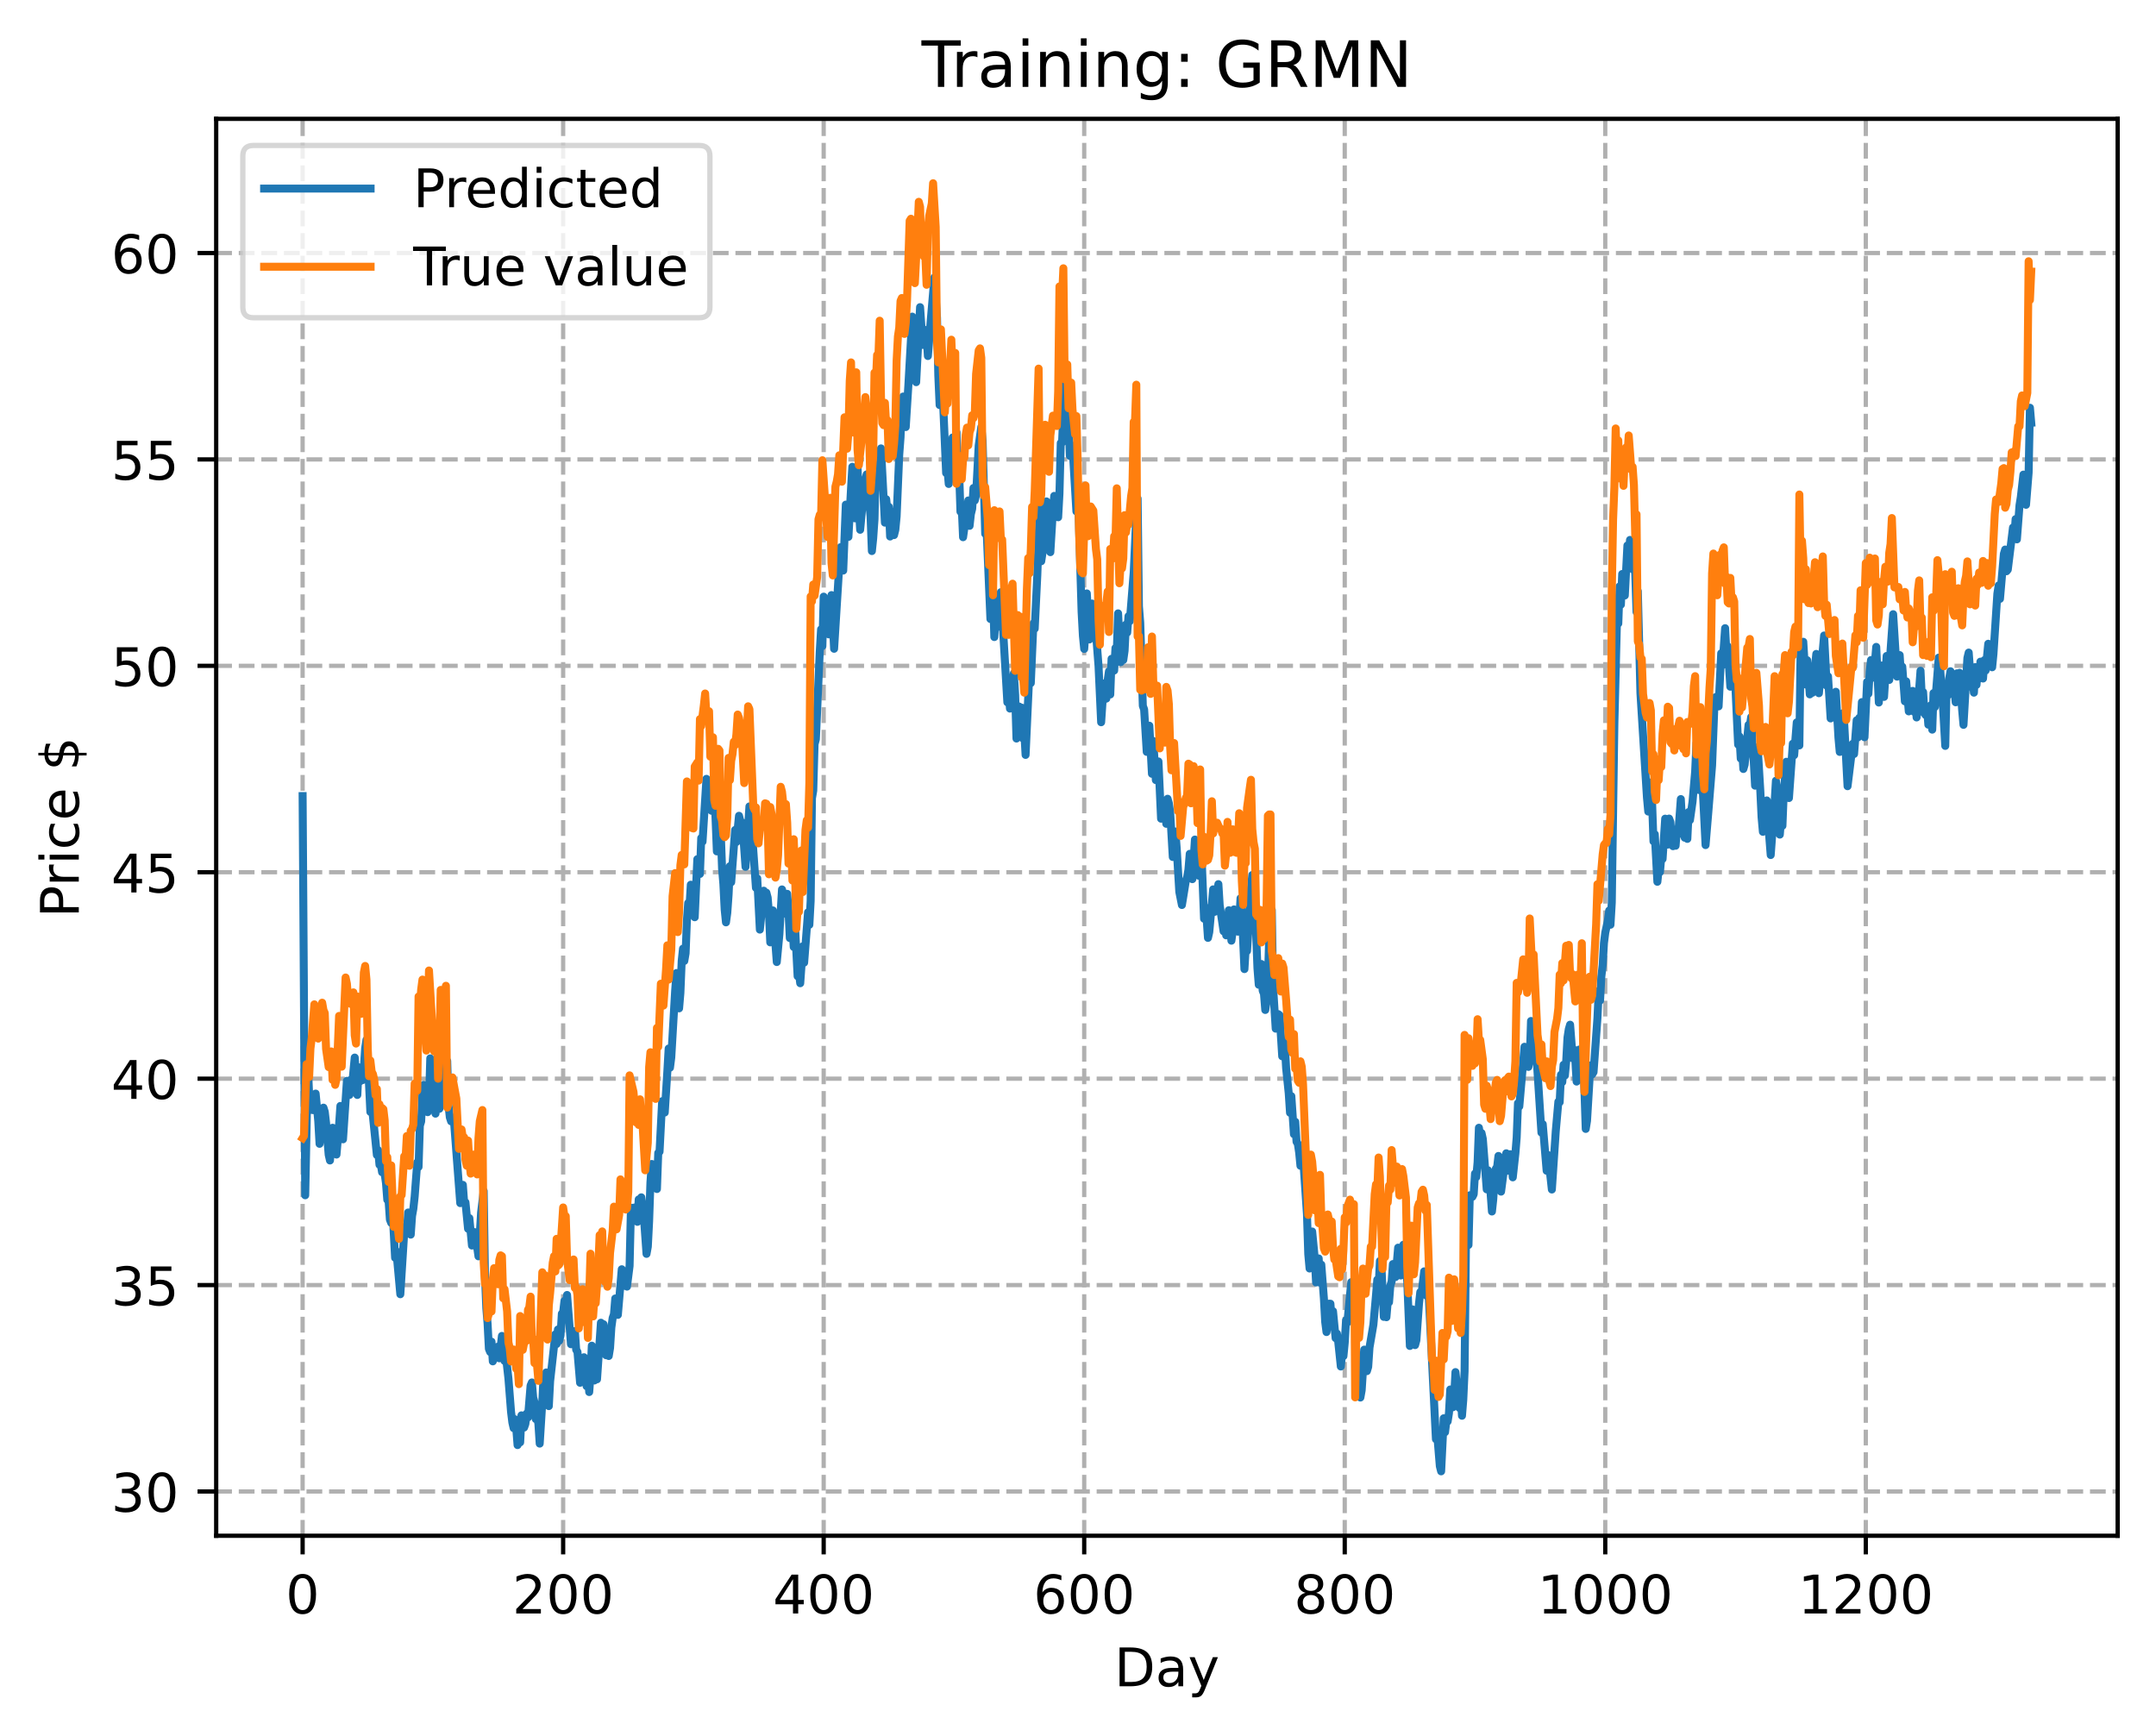 <?xml version="1.0" encoding="utf-8" standalone="no"?>
<!DOCTYPE svg PUBLIC "-//W3C//DTD SVG 1.1//EN"
  "http://www.w3.org/Graphics/SVG/1.1/DTD/svg11.dtd">
<!-- Created with matplotlib (https://matplotlib.org/) -->
<svg height="325.986pt" version="1.1" viewBox="0 0 404.923 325.986" width="404.923pt" xmlns="http://www.w3.org/2000/svg" xmlns:xlink="http://www.w3.org/1999/xlink">
 <defs>
  <style type="text/css">
*{stroke-linecap:butt;stroke-linejoin:round;}
  </style>
 </defs>
 <g id="figure_1">
  <g id="patch_1">
   <path d="M 0 325.986 
L 404.923 325.986 
L 404.923 0 
L 0 0 
z
" style="fill:#ffffff;"/>
  </g>
  <g id="axes_1">
   <g id="patch_2">
    <path d="M 40.603 288.43 
L 397.723 288.43 
L 397.723 22.318 
L 40.603 22.318 
z
" style="fill:#ffffff;"/>
   </g>
   <g id="matplotlib.axis_1">
    <g id="xtick_1">
     <g id="line2d_1">
      <path clip-path="url(#p84fa39f828)" d="M 56.836 288.43 
L 56.836 22.318 
" style="fill:none;stroke:#b0b0b0;stroke-dasharray:2.96,1.28;stroke-dashoffset:0;stroke-width:0.8;"/>
     </g>
     <g id="line2d_2">
      <defs>
       <path d="M 0 0 
L 0 3.5 
" id="m57fa7df703" style="stroke:#000000;stroke-width:0.8;"/>
      </defs>
      <g>
       <use style="stroke:#000000;stroke-width:0.8;" x="56.836" xlink:href="#m57fa7df703" y="288.43"/>
      </g>
     </g>
     <g id="text_1">
      <!-- 0 -->
      <defs>
       <path d="M 31.781 66.406 
Q 24.172 66.406 20.328 58.906 
Q 16.5 51.422 16.5 36.375 
Q 16.5 21.391 20.328 13.891 
Q 24.172 6.391 31.781 6.391 
Q 39.453 6.391 43.281 13.891 
Q 47.125 21.391 47.125 36.375 
Q 47.125 51.422 43.281 58.906 
Q 39.453 66.406 31.781 66.406 
z
M 31.781 74.219 
Q 44.047 74.219 50.516 64.516 
Q 56.984 54.828 56.984 36.375 
Q 56.984 17.969 50.516 8.266 
Q 44.047 -1.422 31.781 -1.422 
Q 19.531 -1.422 13.062 8.266 
Q 6.594 17.969 6.594 36.375 
Q 6.594 54.828 13.062 64.516 
Q 19.531 74.219 31.781 74.219 
z
" id="DejaVuSans-48"/>
      </defs>
      <g transform="translate(53.655 303.029)scale(0.1 -0.1)">
       <use xlink:href="#DejaVuSans-48"/>
      </g>
     </g>
    </g>
    <g id="xtick_2">
     <g id="line2d_3">
      <path clip-path="url(#p84fa39f828)" d="M 105.766 288.43 
L 105.766 22.318 
" style="fill:none;stroke:#b0b0b0;stroke-dasharray:2.96,1.28;stroke-dashoffset:0;stroke-width:0.8;"/>
     </g>
     <g id="line2d_4">
      <g>
       <use style="stroke:#000000;stroke-width:0.8;" x="105.766" xlink:href="#m57fa7df703" y="288.43"/>
      </g>
     </g>
     <g id="text_2">
      <!-- 200 -->
      <defs>
       <path d="M 19.188 8.297 
L 53.609 8.297 
L 53.609 0 
L 7.328 0 
L 7.328 8.297 
Q 12.938 14.109 22.625 23.891 
Q 32.328 33.688 34.812 36.531 
Q 39.547 41.844 41.422 45.531 
Q 43.312 49.219 43.312 52.781 
Q 43.312 58.594 39.234 62.25 
Q 35.156 65.922 28.609 65.922 
Q 23.969 65.922 18.812 64.312 
Q 13.672 62.703 7.812 59.422 
L 7.812 69.391 
Q 13.766 71.781 18.938 73 
Q 24.125 74.219 28.422 74.219 
Q 39.75 74.219 46.484 68.547 
Q 53.219 62.891 53.219 53.422 
Q 53.219 48.922 51.531 44.891 
Q 49.859 40.875 45.406 35.406 
Q 44.188 33.984 37.641 27.219 
Q 31.109 20.453 19.188 8.297 
z
" id="DejaVuSans-50"/>
      </defs>
      <g transform="translate(96.223 303.029)scale(0.1 -0.1)">
       <use xlink:href="#DejaVuSans-50"/>
       <use x="63.623" xlink:href="#DejaVuSans-48"/>
       <use x="127.246" xlink:href="#DejaVuSans-48"/>
      </g>
     </g>
    </g>
    <g id="xtick_3">
     <g id="line2d_5">
      <path clip-path="url(#p84fa39f828)" d="M 154.697 288.43 
L 154.697 22.318 
" style="fill:none;stroke:#b0b0b0;stroke-dasharray:2.96,1.28;stroke-dashoffset:0;stroke-width:0.8;"/>
     </g>
     <g id="line2d_6">
      <g>
       <use style="stroke:#000000;stroke-width:0.8;" x="154.697" xlink:href="#m57fa7df703" y="288.43"/>
      </g>
     </g>
     <g id="text_3">
      <!-- 400 -->
      <defs>
       <path d="M 37.797 64.312 
L 12.891 25.391 
L 37.797 25.391 
z
M 35.203 72.906 
L 47.609 72.906 
L 47.609 25.391 
L 58.016 25.391 
L 58.016 17.188 
L 47.609 17.188 
L 47.609 0 
L 37.797 0 
L 37.797 17.188 
L 4.891 17.188 
L 4.891 26.703 
z
" id="DejaVuSans-52"/>
      </defs>
      <g transform="translate(145.153 303.029)scale(0.1 -0.1)">
       <use xlink:href="#DejaVuSans-52"/>
       <use x="63.623" xlink:href="#DejaVuSans-48"/>
       <use x="127.246" xlink:href="#DejaVuSans-48"/>
      </g>
     </g>
    </g>
    <g id="xtick_4">
     <g id="line2d_7">
      <path clip-path="url(#p84fa39f828)" d="M 203.628 288.43 
L 203.628 22.318 
" style="fill:none;stroke:#b0b0b0;stroke-dasharray:2.96,1.28;stroke-dashoffset:0;stroke-width:0.8;"/>
     </g>
     <g id="line2d_8">
      <g>
       <use style="stroke:#000000;stroke-width:0.8;" x="203.628" xlink:href="#m57fa7df703" y="288.43"/>
      </g>
     </g>
     <g id="text_4">
      <!-- 600 -->
      <defs>
       <path d="M 33.016 40.375 
Q 26.375 40.375 22.484 35.828 
Q 18.609 31.297 18.609 23.391 
Q 18.609 15.531 22.484 10.953 
Q 26.375 6.391 33.016 6.391 
Q 39.656 6.391 43.531 10.953 
Q 47.406 15.531 47.406 23.391 
Q 47.406 31.297 43.531 35.828 
Q 39.656 40.375 33.016 40.375 
z
M 52.594 71.297 
L 52.594 62.312 
Q 48.875 64.062 45.094 64.984 
Q 41.312 65.922 37.594 65.922 
Q 27.828 65.922 22.672 59.328 
Q 17.531 52.734 16.797 39.406 
Q 19.672 43.656 24.016 45.922 
Q 28.375 48.188 33.594 48.188 
Q 44.578 48.188 50.953 41.516 
Q 57.328 34.859 57.328 23.391 
Q 57.328 12.156 50.688 5.359 
Q 44.047 -1.422 33.016 -1.422 
Q 20.359 -1.422 13.672 8.266 
Q 6.984 17.969 6.984 36.375 
Q 6.984 53.656 15.188 63.938 
Q 23.391 74.219 37.203 74.219 
Q 40.922 74.219 44.703 73.484 
Q 48.484 72.75 52.594 71.297 
z
" id="DejaVuSans-54"/>
      </defs>
      <g transform="translate(194.084 303.029)scale(0.1 -0.1)">
       <use xlink:href="#DejaVuSans-54"/>
       <use x="63.623" xlink:href="#DejaVuSans-48"/>
       <use x="127.246" xlink:href="#DejaVuSans-48"/>
      </g>
     </g>
    </g>
    <g id="xtick_5">
     <g id="line2d_9">
      <path clip-path="url(#p84fa39f828)" d="M 252.558 288.43 
L 252.558 22.318 
" style="fill:none;stroke:#b0b0b0;stroke-dasharray:2.96,1.28;stroke-dashoffset:0;stroke-width:0.8;"/>
     </g>
     <g id="line2d_10">
      <g>
       <use style="stroke:#000000;stroke-width:0.8;" x="252.558" xlink:href="#m57fa7df703" y="288.43"/>
      </g>
     </g>
     <g id="text_5">
      <!-- 800 -->
      <defs>
       <path d="M 31.781 34.625 
Q 24.75 34.625 20.719 30.859 
Q 16.703 27.094 16.703 20.516 
Q 16.703 13.922 20.719 10.156 
Q 24.75 6.391 31.781 6.391 
Q 38.812 6.391 42.859 10.172 
Q 46.922 13.969 46.922 20.516 
Q 46.922 27.094 42.891 30.859 
Q 38.875 34.625 31.781 34.625 
z
M 21.922 38.812 
Q 15.578 40.375 12.031 44.719 
Q 8.5 49.078 8.5 55.328 
Q 8.5 64.062 14.719 69.141 
Q 20.953 74.219 31.781 74.219 
Q 42.672 74.219 48.875 69.141 
Q 55.078 64.062 55.078 55.328 
Q 55.078 49.078 51.531 44.719 
Q 48 40.375 41.703 38.812 
Q 48.828 37.156 52.797 32.312 
Q 56.781 27.484 56.781 20.516 
Q 56.781 9.906 50.312 4.234 
Q 43.844 -1.422 31.781 -1.422 
Q 19.734 -1.422 13.25 4.234 
Q 6.781 9.906 6.781 20.516 
Q 6.781 27.484 10.781 32.312 
Q 14.797 37.156 21.922 38.812 
z
M 18.312 54.391 
Q 18.312 48.734 21.844 45.562 
Q 25.391 42.391 31.781 42.391 
Q 38.141 42.391 41.719 45.562 
Q 45.312 48.734 45.312 54.391 
Q 45.312 60.062 41.719 63.234 
Q 38.141 66.406 31.781 66.406 
Q 25.391 66.406 21.844 63.234 
Q 18.312 60.062 18.312 54.391 
z
" id="DejaVuSans-56"/>
      </defs>
      <g transform="translate(243.015 303.029)scale(0.1 -0.1)">
       <use xlink:href="#DejaVuSans-56"/>
       <use x="63.623" xlink:href="#DejaVuSans-48"/>
       <use x="127.246" xlink:href="#DejaVuSans-48"/>
      </g>
     </g>
    </g>
    <g id="xtick_6">
     <g id="line2d_11">
      <path clip-path="url(#p84fa39f828)" d="M 301.489 288.43 
L 301.489 22.318 
" style="fill:none;stroke:#b0b0b0;stroke-dasharray:2.96,1.28;stroke-dashoffset:0;stroke-width:0.8;"/>
     </g>
     <g id="line2d_12">
      <g>
       <use style="stroke:#000000;stroke-width:0.8;" x="301.489" xlink:href="#m57fa7df703" y="288.43"/>
      </g>
     </g>
     <g id="text_6">
      <!-- 1000 -->
      <defs>
       <path d="M 12.406 8.297 
L 28.516 8.297 
L 28.516 63.922 
L 10.984 60.406 
L 10.984 69.391 
L 28.422 72.906 
L 38.281 72.906 
L 38.281 8.297 
L 54.391 8.297 
L 54.391 0 
L 12.406 0 
z
" id="DejaVuSans-49"/>
      </defs>
      <g transform="translate(288.764 303.029)scale(0.1 -0.1)">
       <use xlink:href="#DejaVuSans-49"/>
       <use x="63.623" xlink:href="#DejaVuSans-48"/>
       <use x="127.246" xlink:href="#DejaVuSans-48"/>
       <use x="190.869" xlink:href="#DejaVuSans-48"/>
      </g>
     </g>
    </g>
    <g id="xtick_7">
     <g id="line2d_13">
      <path clip-path="url(#p84fa39f828)" d="M 350.419 288.43 
L 350.419 22.318 
" style="fill:none;stroke:#b0b0b0;stroke-dasharray:2.96,1.28;stroke-dashoffset:0;stroke-width:0.8;"/>
     </g>
     <g id="line2d_14">
      <g>
       <use style="stroke:#000000;stroke-width:0.8;" x="350.419" xlink:href="#m57fa7df703" y="288.43"/>
      </g>
     </g>
     <g id="text_7">
      <!-- 1200 -->
      <g transform="translate(337.694 303.029)scale(0.1 -0.1)">
       <use xlink:href="#DejaVuSans-49"/>
       <use x="63.623" xlink:href="#DejaVuSans-50"/>
       <use x="127.246" xlink:href="#DejaVuSans-48"/>
       <use x="190.869" xlink:href="#DejaVuSans-48"/>
      </g>
     </g>
    </g>
    <g id="text_8">
     <!-- Day -->
     <defs>
      <path d="M 19.672 64.797 
L 19.672 8.109 
L 31.594 8.109 
Q 46.688 8.109 53.688 14.938 
Q 60.688 21.781 60.688 36.531 
Q 60.688 51.172 53.688 57.984 
Q 46.688 64.797 31.594 64.797 
z
M 9.812 72.906 
L 30.078 72.906 
Q 51.266 72.906 61.172 64.094 
Q 71.094 55.281 71.094 36.531 
Q 71.094 17.672 61.125 8.828 
Q 51.172 0 30.078 0 
L 9.812 0 
z
" id="DejaVuSans-68"/>
      <path d="M 34.281 27.484 
Q 23.391 27.484 19.188 25 
Q 14.984 22.516 14.984 16.5 
Q 14.984 11.719 18.141 8.906 
Q 21.297 6.109 26.703 6.109 
Q 34.188 6.109 38.703 11.406 
Q 43.219 16.703 43.219 25.484 
L 43.219 27.484 
z
M 52.203 31.203 
L 52.203 0 
L 43.219 0 
L 43.219 8.297 
Q 40.141 3.328 35.547 0.953 
Q 30.953 -1.422 24.312 -1.422 
Q 15.922 -1.422 10.953 3.297 
Q 6 8.016 6 15.922 
Q 6 25.141 12.172 29.828 
Q 18.359 34.516 30.609 34.516 
L 43.219 34.516 
L 43.219 35.406 
Q 43.219 41.609 39.141 45 
Q 35.062 48.391 27.688 48.391 
Q 23 48.391 18.547 47.266 
Q 14.109 46.141 10.016 43.891 
L 10.016 52.203 
Q 14.938 54.109 19.578 55.047 
Q 24.219 56 28.609 56 
Q 40.484 56 46.344 49.844 
Q 52.203 43.703 52.203 31.203 
z
" id="DejaVuSans-97"/>
      <path d="M 32.172 -5.078 
Q 28.375 -14.844 24.75 -17.812 
Q 21.141 -20.797 15.094 -20.797 
L 7.906 -20.797 
L 7.906 -13.281 
L 13.188 -13.281 
Q 16.891 -13.281 18.938 -11.516 
Q 21 -9.766 23.484 -3.219 
L 25.094 0.875 
L 2.984 54.688 
L 12.5 54.688 
L 29.594 11.922 
L 46.688 54.688 
L 56.203 54.688 
z
" id="DejaVuSans-121"/>
     </defs>
     <g transform="translate(209.29 316.707)scale(0.1 -0.1)">
      <use xlink:href="#DejaVuSans-68"/>
      <use x="77.002" xlink:href="#DejaVuSans-97"/>
      <use x="138.281" xlink:href="#DejaVuSans-121"/>
     </g>
    </g>
   </g>
   <g id="matplotlib.axis_2">
    <g id="ytick_1">
     <g id="line2d_15">
      <path clip-path="url(#p84fa39f828)" d="M 40.603 280.122 
L 397.723 280.122 
" style="fill:none;stroke:#b0b0b0;stroke-dasharray:2.96,1.28;stroke-dashoffset:0;stroke-width:0.8;"/>
     </g>
     <g id="line2d_16">
      <defs>
       <path d="M 0 0 
L -3.5 0 
" id="ma321e118df" style="stroke:#000000;stroke-width:0.8;"/>
      </defs>
      <g>
       <use style="stroke:#000000;stroke-width:0.8;" x="40.603" xlink:href="#ma321e118df" y="280.122"/>
      </g>
     </g>
     <g id="text_9">
      <!-- 30 -->
      <defs>
       <path d="M 40.578 39.312 
Q 47.656 37.797 51.625 33 
Q 55.609 28.219 55.609 21.188 
Q 55.609 10.406 48.188 4.484 
Q 40.766 -1.422 27.094 -1.422 
Q 22.516 -1.422 17.656 -0.516 
Q 12.797 0.391 7.625 2.203 
L 7.625 11.719 
Q 11.719 9.328 16.594 8.109 
Q 21.484 6.891 26.812 6.891 
Q 36.078 6.891 40.938 10.547 
Q 45.797 14.203 45.797 21.188 
Q 45.797 27.641 41.281 31.266 
Q 36.766 34.906 28.719 34.906 
L 20.219 34.906 
L 20.219 43.016 
L 29.109 43.016 
Q 36.375 43.016 40.234 45.922 
Q 44.094 48.828 44.094 54.297 
Q 44.094 59.906 40.109 62.906 
Q 36.141 65.922 28.719 65.922 
Q 24.656 65.922 20.016 65.031 
Q 15.375 64.156 9.812 62.312 
L 9.812 71.094 
Q 15.438 72.656 20.344 73.438 
Q 25.25 74.219 29.594 74.219 
Q 40.828 74.219 47.359 69.109 
Q 53.906 64.016 53.906 55.328 
Q 53.906 49.266 50.438 45.094 
Q 46.969 40.922 40.578 39.312 
z
" id="DejaVuSans-51"/>
      </defs>
      <g transform="translate(20.878 283.921)scale(0.1 -0.1)">
       <use xlink:href="#DejaVuSans-51"/>
       <use x="63.623" xlink:href="#DejaVuSans-48"/>
      </g>
     </g>
    </g>
    <g id="ytick_2">
     <g id="line2d_17">
      <path clip-path="url(#p84fa39f828)" d="M 40.603 241.354 
L 397.723 241.354 
" style="fill:none;stroke:#b0b0b0;stroke-dasharray:2.96,1.28;stroke-dashoffset:0;stroke-width:0.8;"/>
     </g>
     <g id="line2d_18">
      <g>
       <use style="stroke:#000000;stroke-width:0.8;" x="40.603" xlink:href="#ma321e118df" y="241.354"/>
      </g>
     </g>
     <g id="text_10">
      <!-- 35 -->
      <defs>
       <path d="M 10.797 72.906 
L 49.516 72.906 
L 49.516 64.594 
L 19.828 64.594 
L 19.828 46.734 
Q 21.969 47.469 24.109 47.828 
Q 26.266 48.188 28.422 48.188 
Q 40.625 48.188 47.75 41.5 
Q 54.891 34.812 54.891 23.391 
Q 54.891 11.625 47.562 5.094 
Q 40.234 -1.422 26.906 -1.422 
Q 22.312 -1.422 17.547 -0.641 
Q 12.797 0.141 7.719 1.703 
L 7.719 11.625 
Q 12.109 9.234 16.797 8.062 
Q 21.484 6.891 26.703 6.891 
Q 35.156 6.891 40.078 11.328 
Q 45.016 15.766 45.016 23.391 
Q 45.016 31 40.078 35.438 
Q 35.156 39.891 26.703 39.891 
Q 22.75 39.891 18.812 39.016 
Q 14.891 38.141 10.797 36.281 
z
" id="DejaVuSans-53"/>
      </defs>
      <g transform="translate(20.878 245.153)scale(0.1 -0.1)">
       <use xlink:href="#DejaVuSans-51"/>
       <use x="63.623" xlink:href="#DejaVuSans-53"/>
      </g>
     </g>
    </g>
    <g id="ytick_3">
     <g id="line2d_19">
      <path clip-path="url(#p84fa39f828)" d="M 40.603 202.587 
L 397.723 202.587 
" style="fill:none;stroke:#b0b0b0;stroke-dasharray:2.96,1.28;stroke-dashoffset:0;stroke-width:0.8;"/>
     </g>
     <g id="line2d_20">
      <g>
       <use style="stroke:#000000;stroke-width:0.8;" x="40.603" xlink:href="#ma321e118df" y="202.587"/>
      </g>
     </g>
     <g id="text_11">
      <!-- 40 -->
      <g transform="translate(20.878 206.386)scale(0.1 -0.1)">
       <use xlink:href="#DejaVuSans-52"/>
       <use x="63.623" xlink:href="#DejaVuSans-48"/>
      </g>
     </g>
    </g>
    <g id="ytick_4">
     <g id="line2d_21">
      <path clip-path="url(#p84fa39f828)" d="M 40.603 163.82 
L 397.723 163.82 
" style="fill:none;stroke:#b0b0b0;stroke-dasharray:2.96,1.28;stroke-dashoffset:0;stroke-width:0.8;"/>
     </g>
     <g id="line2d_22">
      <g>
       <use style="stroke:#000000;stroke-width:0.8;" x="40.603" xlink:href="#ma321e118df" y="163.82"/>
      </g>
     </g>
     <g id="text_12">
      <!-- 45 -->
      <g transform="translate(20.878 167.619)scale(0.1 -0.1)">
       <use xlink:href="#DejaVuSans-52"/>
       <use x="63.623" xlink:href="#DejaVuSans-53"/>
      </g>
     </g>
    </g>
    <g id="ytick_5">
     <g id="line2d_23">
      <path clip-path="url(#p84fa39f828)" d="M 40.603 125.052 
L 397.723 125.052 
" style="fill:none;stroke:#b0b0b0;stroke-dasharray:2.96,1.28;stroke-dashoffset:0;stroke-width:0.8;"/>
     </g>
     <g id="line2d_24">
      <g>
       <use style="stroke:#000000;stroke-width:0.8;" x="40.603" xlink:href="#ma321e118df" y="125.052"/>
      </g>
     </g>
     <g id="text_13">
      <!-- 50 -->
      <g transform="translate(20.878 128.851)scale(0.1 -0.1)">
       <use xlink:href="#DejaVuSans-53"/>
       <use x="63.623" xlink:href="#DejaVuSans-48"/>
      </g>
     </g>
    </g>
    <g id="ytick_6">
     <g id="line2d_25">
      <path clip-path="url(#p84fa39f828)" d="M 40.603 86.285 
L 397.723 86.285 
" style="fill:none;stroke:#b0b0b0;stroke-dasharray:2.96,1.28;stroke-dashoffset:0;stroke-width:0.8;"/>
     </g>
     <g id="line2d_26">
      <g>
       <use style="stroke:#000000;stroke-width:0.8;" x="40.603" xlink:href="#ma321e118df" y="86.285"/>
      </g>
     </g>
     <g id="text_14">
      <!-- 55 -->
      <g transform="translate(20.878 90.084)scale(0.1 -0.1)">
       <use xlink:href="#DejaVuSans-53"/>
       <use x="63.623" xlink:href="#DejaVuSans-53"/>
      </g>
     </g>
    </g>
    <g id="ytick_7">
     <g id="line2d_27">
      <path clip-path="url(#p84fa39f828)" d="M 40.603 47.517 
L 397.723 47.517 
" style="fill:none;stroke:#b0b0b0;stroke-dasharray:2.96,1.28;stroke-dashoffset:0;stroke-width:0.8;"/>
     </g>
     <g id="line2d_28">
      <g>
       <use style="stroke:#000000;stroke-width:0.8;" x="40.603" xlink:href="#ma321e118df" y="47.517"/>
      </g>
     </g>
     <g id="text_15">
      <!-- 60 -->
      <g transform="translate(20.878 51.317)scale(0.1 -0.1)">
       <use xlink:href="#DejaVuSans-54"/>
       <use x="63.623" xlink:href="#DejaVuSans-48"/>
      </g>
     </g>
    </g>
    <g id="text_16">
     <!-- Price $ -->
     <defs>
      <path d="M 19.672 64.797 
L 19.672 37.406 
L 32.078 37.406 
Q 38.969 37.406 42.719 40.969 
Q 46.484 44.531 46.484 51.125 
Q 46.484 57.672 42.719 61.234 
Q 38.969 64.797 32.078 64.797 
z
M 9.812 72.906 
L 32.078 72.906 
Q 44.344 72.906 50.609 67.359 
Q 56.891 61.812 56.891 51.125 
Q 56.891 40.328 50.609 34.812 
Q 44.344 29.297 32.078 29.297 
L 19.672 29.297 
L 19.672 0 
L 9.812 0 
z
" id="DejaVuSans-80"/>
      <path d="M 41.109 46.297 
Q 39.594 47.172 37.812 47.578 
Q 36.031 48 33.891 48 
Q 26.266 48 22.188 43.047 
Q 18.109 38.094 18.109 28.812 
L 18.109 0 
L 9.078 0 
L 9.078 54.688 
L 18.109 54.688 
L 18.109 46.188 
Q 20.953 51.172 25.484 53.578 
Q 30.031 56 36.531 56 
Q 37.453 56 38.578 55.875 
Q 39.703 55.766 41.062 55.516 
z
" id="DejaVuSans-114"/>
      <path d="M 9.422 54.688 
L 18.406 54.688 
L 18.406 0 
L 9.422 0 
z
M 9.422 75.984 
L 18.406 75.984 
L 18.406 64.594 
L 9.422 64.594 
z
" id="DejaVuSans-105"/>
      <path d="M 48.781 52.594 
L 48.781 44.188 
Q 44.969 46.297 41.141 47.344 
Q 37.312 48.391 33.406 48.391 
Q 24.656 48.391 19.812 42.844 
Q 14.984 37.312 14.984 27.297 
Q 14.984 17.281 19.812 11.734 
Q 24.656 6.203 33.406 6.203 
Q 37.312 6.203 41.141 7.25 
Q 44.969 8.297 48.781 10.406 
L 48.781 2.094 
Q 45.016 0.344 40.984 -0.531 
Q 36.969 -1.422 32.422 -1.422 
Q 20.062 -1.422 12.781 6.344 
Q 5.516 14.109 5.516 27.297 
Q 5.516 40.672 12.859 48.328 
Q 20.219 56 33.016 56 
Q 37.156 56 41.109 55.141 
Q 45.062 54.297 48.781 52.594 
z
" id="DejaVuSans-99"/>
      <path d="M 56.203 29.594 
L 56.203 25.203 
L 14.891 25.203 
Q 15.484 15.922 20.484 11.062 
Q 25.484 6.203 34.422 6.203 
Q 39.594 6.203 44.453 7.469 
Q 49.312 8.734 54.109 11.281 
L 54.109 2.781 
Q 49.266 0.734 44.188 -0.344 
Q 39.109 -1.422 33.891 -1.422 
Q 20.797 -1.422 13.156 6.188 
Q 5.516 13.812 5.516 26.812 
Q 5.516 40.234 12.766 48.109 
Q 20.016 56 32.328 56 
Q 43.359 56 49.781 48.891 
Q 56.203 41.797 56.203 29.594 
z
M 47.219 32.234 
Q 47.125 39.594 43.094 43.984 
Q 39.062 48.391 32.422 48.391 
Q 24.906 48.391 20.391 44.141 
Q 15.875 39.891 15.188 32.172 
z
" id="DejaVuSans-101"/>
      <path id="DejaVuSans-32"/>
      <path d="M 33.797 -14.703 
L 28.906 -14.703 
L 28.859 0 
Q 23.734 0.094 18.609 1.188 
Q 13.484 2.297 8.297 4.5 
L 8.297 13.281 
Q 13.281 10.156 18.375 8.562 
Q 23.484 6.984 28.906 6.938 
L 28.906 29.203 
Q 18.109 30.953 13.203 35.156 
Q 8.297 39.359 8.297 46.688 
Q 8.297 54.641 13.625 59.219 
Q 18.953 63.812 28.906 64.5 
L 28.906 75.984 
L 33.797 75.984 
L 33.797 64.656 
Q 38.328 64.453 42.578 63.688 
Q 46.828 62.938 50.875 61.625 
L 50.875 53.078 
Q 46.828 55.125 42.547 56.25 
Q 38.281 57.375 33.797 57.562 
L 33.797 36.719 
Q 44.875 35.016 50.094 30.609 
Q 55.328 26.219 55.328 18.609 
Q 55.328 10.359 49.781 5.594 
Q 44.234 0.828 33.797 0.094 
z
M 28.906 37.594 
L 28.906 57.625 
Q 23.25 56.984 20.266 54.391 
Q 17.281 51.812 17.281 47.516 
Q 17.281 43.312 20.031 40.969 
Q 22.797 38.625 28.906 37.594 
z
M 33.797 28.219 
L 33.797 7.078 
Q 39.984 7.906 43.141 10.594 
Q 46.297 13.281 46.297 17.672 
Q 46.297 21.969 43.281 24.5 
Q 40.281 27.047 33.797 28.219 
z
" id="DejaVuSans-36"/>
     </defs>
     <g transform="translate(14.798 172.342)rotate(-90)scale(0.1 -0.1)">
      <use xlink:href="#DejaVuSans-80"/>
      <use x="58.553" xlink:href="#DejaVuSans-114"/>
      <use x="99.666" xlink:href="#DejaVuSans-105"/>
      <use x="127.449" xlink:href="#DejaVuSans-99"/>
      <use x="182.43" xlink:href="#DejaVuSans-101"/>
      <use x="243.953" xlink:href="#DejaVuSans-32"/>
      <use x="275.74" xlink:href="#DejaVuSans-36"/>
     </g>
    </g>
   </g>
   <g id="line2d_29">
    <path clip-path="url(#p84fa39f828)" d="M 56.836 149.515 
L 57.325 224.487 
L 57.814 200.094 
L 58.059 205.615 
L 58.304 208.46 
L 58.548 206.726 
L 58.793 208.498 
L 59.038 206.161 
L 59.282 205.391 
L 59.772 210.53 
L 60.016 214.824 
L 60.506 209.299 
L 60.75 208.032 
L 60.995 208.81 
L 61.24 210.911 
L 61.729 216.877 
L 61.974 217.953 
L 62.463 211.807 
L 62.708 216.053 
L 62.952 214.267 
L 63.197 216.84 
L 63.686 211.18 
L 63.931 207.707 
L 64.42 213.979 
L 65.154 202.994 
L 65.399 203.375 
L 65.643 205.643 
L 65.888 202.785 
L 66.133 203.794 
L 66.622 198.624 
L 67.111 205.648 
L 67.356 200.45 
L 67.601 203.098 
L 67.845 201.73 
L 68.09 202.861 
L 68.335 200.608 
L 68.579 196.913 
L 68.824 195.292 
L 69.069 198.748 
L 69.558 208.833 
L 69.802 207.786 
L 70.047 209.716 
L 70.536 214.484 
L 70.781 216.927 
L 71.026 216.032 
L 71.27 218.763 
L 71.515 218.648 
L 71.76 220.16 
L 72.004 219.497 
L 72.249 220.508 
L 72.494 222.202 
L 72.738 225.339 
L 72.983 225.549 
L 73.228 229.055 
L 73.472 229.674 
L 73.717 227.3 
L 74.206 236.233 
L 74.451 235.015 
L 75.185 243.074 
L 75.919 231.401 
L 76.163 230.326 
L 76.408 231.649 
L 76.653 227.725 
L 77.142 231.88 
L 77.387 228.378 
L 77.631 227.018 
L 77.876 224.763 
L 78.365 218.326 
L 78.61 219.171 
L 78.855 211.399 
L 79.099 210.623 
L 79.344 205.297 
L 79.589 203.746 
L 80.323 208.879 
L 80.567 206.788 
L 80.812 198.773 
L 81.056 200.121 
L 81.301 205.604 
L 81.546 206.622 
L 81.79 209.159 
L 82.035 207.004 
L 82.28 202.235 
L 82.524 208.246 
L 82.769 206.661 
L 83.014 201.568 
L 83.258 202.09 
L 83.503 199.075 
L 83.748 200.66 
L 83.992 199.275 
L 84.237 207.602 
L 84.482 209.844 
L 84.726 210.602 
L 84.971 210.087 
L 85.216 209.914 
L 86.439 225.962 
L 86.928 222.532 
L 87.173 225.861 
L 87.417 225.81 
L 87.907 230.779 
L 88.151 228.779 
L 88.641 233.927 
L 88.885 233.121 
L 89.13 231.407 
L 89.375 232.549 
L 89.864 235.955 
L 90.353 227.749 
L 90.843 223.693 
L 91.087 239.646 
L 91.332 245.671 
L 91.577 248.647 
L 91.821 253.341 
L 92.066 253.932 
L 92.311 251.979 
L 92.555 255.681 
L 92.8 255.046 
L 93.044 253.123 
L 93.289 254.04 
L 93.534 252.913 
L 93.778 255.104 
L 94.268 250.904 
L 94.512 251.332 
L 94.757 255.601 
L 95.002 254.548 
L 95.491 258.929 
L 95.98 265.159 
L 96.225 267.157 
L 96.47 268.226 
L 96.714 266.547 
L 96.959 268.281 
L 97.204 271.406 
L 97.448 269.896 
L 97.693 270.891 
L 97.938 265.821 
L 98.182 268.062 
L 98.427 268.112 
L 98.672 267.418 
L 98.916 265.48 
L 99.161 266.216 
L 99.65 260.224 
L 99.895 259.645 
L 100.139 262.472 
L 100.384 263.371 
L 100.629 266.522 
L 100.873 265.77 
L 101.118 267.422 
L 101.363 271.129 
L 101.852 263.309 
L 102.097 258.237 
L 102.341 259.321 
L 102.586 257.763 
L 102.831 258.829 
L 103.075 264.087 
L 103.32 259.4 
L 104.299 250.61 
L 104.543 252.422 
L 104.788 249.696 
L 105.032 251.82 
L 105.277 250.801 
L 105.522 246.731 
L 105.766 246.44 
L 106.011 244.322 
L 106.256 245.817 
L 106.5 243.212 
L 107.234 252.465 
L 107.479 250.925 
L 107.724 251.655 
L 107.968 249.988 
L 108.213 253.487 
L 108.458 253.914 
L 108.947 259.703 
L 109.192 258.209 
L 109.436 255.496 
L 109.681 254.91 
L 110.17 260.34 
L 110.415 257.612 
L 110.66 261.443 
L 110.904 258.271 
L 111.149 252.738 
L 111.638 259.274 
L 111.883 257.315 
L 112.127 259.051 
L 112.861 248.426 
L 113.106 249.328 
L 113.351 248.709 
L 113.84 254.532 
L 114.085 253.066 
L 114.329 254.674 
L 114.574 253.177 
L 114.819 249.329 
L 115.063 247.543 
L 115.308 246.841 
L 115.553 243.873 
L 115.797 245.085 
L 116.042 246.953 
L 116.776 238.383 
L 117.265 241.492 
L 117.51 239.338 
L 117.754 241.639 
L 118.244 237.765 
L 118.488 227.335 
L 118.733 226.833 
L 118.978 227.633 
L 119.222 226.779 
L 119.712 229.477 
L 119.956 225.269 
L 120.201 226.344 
L 120.446 224.874 
L 120.935 228.641 
L 121.424 235.491 
L 121.669 234.135 
L 121.914 229.302 
L 122.158 222.095 
L 122.403 218.608 
L 122.892 220.157 
L 123.381 223.312 
L 123.626 216.532 
L 123.871 216.301 
L 124.36 206.814 
L 124.605 207.007 
L 124.849 208.948 
L 125.339 201.184 
L 125.583 196.93 
L 125.828 200.53 
L 126.073 198.607 
L 126.807 186.02 
L 127.051 182.75 
L 127.296 187.425 
L 127.541 189.383 
L 127.785 186.505 
L 128.03 180.515 
L 128.275 178.171 
L 128.519 180.48 
L 128.764 179.038 
L 129.008 172.884 
L 129.253 169.594 
L 129.498 170.159 
L 129.742 166.16 
L 129.987 167.431 
L 130.232 170.624 
L 130.476 172.268 
L 130.966 161.365 
L 131.21 161.362 
L 131.455 164.138 
L 131.7 157.4 
L 131.944 158.072 
L 132.678 146.28 
L 132.923 151.664 
L 133.412 146.736 
L 133.657 152.279 
L 133.902 150.763 
L 134.146 147.634 
L 134.636 159.904 
L 134.88 156.211 
L 135.125 154.94 
L 135.369 156.481 
L 135.614 163.133 
L 135.859 166.032 
L 136.103 170.845 
L 136.348 173.229 
L 136.593 171.436 
L 136.837 168.025 
L 137.082 162.677 
L 137.327 165.694 
L 137.816 159.216 
L 138.061 155.877 
L 138.305 158.142 
L 138.795 153.217 
L 139.039 154.221 
L 139.284 154.399 
L 139.529 156.003 
L 140.018 162.804 
L 140.752 151.457 
L 140.996 152.949 
L 141.975 166.749 
L 142.22 164.955 
L 142.709 174.592 
L 143.443 167.287 
L 143.688 170.066 
L 143.932 167.655 
L 144.177 168.585 
L 144.422 171.582 
L 144.666 176.988 
L 144.911 171.19 
L 145.156 170.983 
L 145.89 180.683 
L 146.379 175.468 
L 146.868 167.047 
L 147.113 167.974 
L 147.357 170.774 
L 147.602 171.618 
L 147.847 167.873 
L 148.091 171.096 
L 148.336 176.181 
L 148.581 175.303 
L 148.825 173.469 
L 149.07 177.857 
L 149.315 173.963 
L 149.804 183.35 
L 150.049 182.782 
L 150.293 184.664 
L 150.783 177.72 
L 151.027 180.798 
L 151.517 174.469 
L 151.761 171.342 
L 152.006 173.69 
L 152.251 169.194 
L 152.495 149.91 
L 152.74 148.465 
L 152.984 139.756 
L 153.229 138.843 
L 153.963 122.325 
L 154.208 118.2 
L 154.452 121.352 
L 154.697 112.058 
L 155.186 115.294 
L 155.431 116.435 
L 155.676 119.147 
L 156.165 111.767 
L 156.654 121.849 
L 157.633 106.088 
L 157.878 102.768 
L 158.367 107.161 
L 158.856 94.777 
L 159.101 98.907 
L 159.345 100.835 
L 159.835 91.773 
L 160.079 87.673 
L 160.569 97.348 
L 161.058 87.601 
L 161.303 95.413 
L 161.547 99.498 
L 162.037 94.183 
L 162.281 92.552 
L 162.526 89.968 
L 162.771 89.101 
L 163.505 97.038 
L 163.749 103.493 
L 163.994 101.137 
L 164.239 97.548 
L 164.483 87.407 
L 164.728 90.993 
L 164.972 87.263 
L 165.217 89.215 
L 165.462 84.215 
L 166.196 98.161 
L 166.44 93.757 
L 166.685 96.289 
L 166.93 95.172 
L 167.174 100.763 
L 167.419 98.981 
L 167.664 96.132 
L 167.908 100.497 
L 168.153 99.509 
L 168.398 96.971 
L 168.887 85.401 
L 169.132 82.115 
L 169.376 75.191 
L 169.621 74.473 
L 169.866 76.244 
L 170.11 80.208 
L 170.6 72.42 
L 171.333 59.464 
L 171.823 66.051 
L 172.067 71.776 
L 172.801 57.687 
L 173.291 64.783 
L 173.535 61.889 
L 173.78 63.799 
L 174.025 63.112 
L 174.269 66.864 
L 174.759 60.718 
L 175.493 52.117 
L 175.982 59.683 
L 176.227 70.558 
L 176.471 76.076 
L 176.716 74.671 
L 176.96 71.725 
L 177.694 88.841 
L 177.939 88.038 
L 178.184 90.894 
L 178.673 86.091 
L 178.918 82.17 
L 179.162 85.447 
L 179.652 81.221 
L 179.896 88.118 
L 180.141 88.87 
L 180.386 96.099 
L 180.63 95.309 
L 180.875 100.895 
L 181.854 93.995 
L 182.098 98.76 
L 182.343 96.543 
L 182.588 95.548 
L 182.832 91.652 
L 183.077 93.992 
L 183.321 92.962 
L 183.811 83.7 
L 184.3 80.19 
L 184.545 82.796 
L 185.034 100.257 
L 185.279 99.113 
L 186.013 116.256 
L 186.502 111.618 
L 186.747 119.648 
L 186.991 115.179 
L 187.236 117.798 
L 187.481 114.812 
L 187.97 111.223 
L 189.193 131.908 
L 189.438 129.978 
L 189.682 133.081 
L 190.172 128.138 
L 190.416 126.453 
L 190.661 130.484 
L 190.906 138.707 
L 191.395 132.689 
L 191.64 138.088 
L 191.884 132.903 
L 192.129 138.699 
L 192.374 137.404 
L 192.618 141.781 
L 193.352 125.742 
L 193.597 128.294 
L 194.086 117.083 
L 194.331 118.078 
L 194.82 108.011 
L 195.309 94.264 
L 195.554 105.41 
L 195.799 103.803 
L 196.043 97.127 
L 196.533 94.17 
L 197.022 100.677 
L 197.267 103.702 
L 197.756 95.723 
L 198.001 93.134 
L 198.245 96.29 
L 198.49 94.26 
L 198.735 97.149 
L 198.979 92.687 
L 199.224 83.207 
L 199.469 83.127 
L 199.958 71.607 
L 200.203 80.744 
L 200.692 79.022 
L 200.936 85.631 
L 201.181 85.658 
L 201.426 83.696 
L 202.16 96.047 
L 202.404 92.787 
L 202.649 98.528 
L 203.138 114.887 
L 203.383 119.411 
L 203.628 121.877 
L 203.872 118.467 
L 204.117 111.453 
L 204.606 120.097 
L 205.096 113.352 
L 205.34 114.259 
L 205.83 118.782 
L 206.319 125.108 
L 206.808 135.647 
L 207.297 128.363 
L 207.542 131.29 
L 207.787 131.199 
L 208.031 127.821 
L 208.276 126.064 
L 208.521 130.431 
L 208.765 123.736 
L 209.255 125.938 
L 209.499 121.702 
L 209.744 122.591 
L 209.989 115.198 
L 210.478 124.366 
L 210.723 121.99 
L 210.967 123.956 
L 211.212 122.218 
L 211.457 117.314 
L 211.701 118.815 
L 211.946 115.727 
L 212.191 116.664 
L 212.924 107.575 
L 213.414 96.742 
L 213.658 93.643 
L 213.903 113.876 
L 214.148 116.937 
L 214.637 132.57 
L 214.882 133.245 
L 215.371 141.213 
L 215.86 136.293 
L 216.35 145.327 
L 216.594 139.162 
L 217.084 146.516 
L 217.573 143.011 
L 218.062 153.76 
L 218.307 151.074 
L 218.551 153.25 
L 218.796 151.919 
L 219.041 154.72 
L 219.285 150.017 
L 219.53 150.883 
L 219.775 152.589 
L 220.264 160.954 
L 220.509 159.099 
L 220.753 156.166 
L 220.998 159.328 
L 221.487 167.5 
L 221.977 169.973 
L 222.711 165.451 
L 222.955 164.75 
L 223.2 163.36 
L 223.445 160.361 
L 223.689 161.591 
L 223.934 165.117 
L 224.423 157.68 
L 224.668 161.745 
L 224.912 159.995 
L 225.157 164.477 
L 225.402 163.895 
L 225.646 160.2 
L 226.136 172.548 
L 226.38 170.429 
L 226.625 172.562 
L 226.87 176.147 
L 227.114 175.062 
L 227.848 167.033 
L 228.093 171.264 
L 228.827 166.054 
L 229.072 170 
L 229.806 174.912 
L 230.05 172.91 
L 230.295 175.672 
L 230.539 174.692 
L 230.784 170.956 
L 231.273 176.674 
L 231.518 174.87 
L 231.763 170.799 
L 232.007 173.841 
L 232.252 173.339 
L 232.497 174.978 
L 232.741 173.178 
L 232.986 168.71 
L 233.231 171.133 
L 233.72 182.009 
L 233.965 177.977 
L 234.209 178.607 
L 234.943 166.898 
L 235.188 164.338 
L 235.677 172.344 
L 235.922 175.544 
L 236.167 181.864 
L 236.411 184.949 
L 236.656 183.602 
L 236.9 181.052 
L 237.145 186.059 
L 237.39 186.641 
L 237.634 189.685 
L 237.879 188.016 
L 238.124 184.285 
L 238.368 176.2 
L 238.613 171.856 
L 238.858 170.922 
L 239.102 185.336 
L 239.592 193.196 
L 240.081 190.471 
L 240.326 190.671 
L 240.815 198.385 
L 241.06 195.595 
L 241.304 196.235 
L 241.549 200.615 
L 242.038 205.324 
L 242.283 208.995 
L 242.527 205.867 
L 243.017 213.02 
L 243.261 210.682 
L 243.506 214.429 
L 243.751 214.818 
L 243.995 216.447 
L 244.24 218.945 
L 244.485 216.393 
L 244.729 217.256 
L 245.463 228.008 
L 245.708 235.533 
L 245.953 238.243 
L 246.442 231.293 
L 246.931 236.368 
L 247.176 240.863 
L 247.665 236.351 
L 247.91 240.912 
L 248.155 237.514 
L 248.644 243.874 
L 248.888 248.274 
L 249.133 250.178 
L 249.378 248.596 
L 249.622 244.847 
L 249.867 244.857 
L 250.112 248.046 
L 250.356 246.259 
L 250.846 251.318 
L 251.09 250.457 
L 251.335 251.994 
L 251.824 256.645 
L 252.069 254.062 
L 252.314 254.7 
L 252.558 252.147 
L 252.803 247.95 
L 253.048 248.399 
L 253.782 240.805 
L 254.026 242.1 
L 254.271 244.162 
L 254.515 242.23 
L 254.76 257.769 
L 255.005 258.205 
L 255.249 259.704 
L 255.494 262.473 
L 255.739 261.106 
L 256.228 253.479 
L 256.473 254.256 
L 256.717 257.519 
L 256.962 256.714 
L 257.207 253.089 
L 257.696 250.226 
L 257.941 248.779 
L 258.43 243.274 
L 258.675 240.345 
L 258.919 241.813 
L 259.164 236.828 
L 259.409 237.048 
L 259.898 247.329 
L 260.143 246.422 
L 260.387 247.391 
L 260.632 244.489 
L 260.876 244.582 
L 261.121 241.468 
L 261.366 240.691 
L 261.61 237.404 
L 261.855 237.891 
L 262.1 239.842 
L 262.589 234.326 
L 263.078 239.554 
L 263.568 233.782 
L 264.302 240.71 
L 264.791 252.789 
L 265.28 245.916 
L 265.77 252.628 
L 266.014 251.713 
L 266.503 244.835 
L 266.748 242.667 
L 266.993 242.905 
L 267.482 238.774 
L 267.727 239.598 
L 267.971 243.379 
L 268.216 240.926 
L 269.684 270.299 
L 269.929 269.459 
L 270.418 275.365 
L 270.663 276.334 
L 271.152 266.37 
L 271.397 268.984 
L 271.641 266.919 
L 271.886 266.962 
L 272.131 265.387 
L 272.375 260.962 
L 272.62 261.283 
L 272.864 264.307 
L 273.109 262.238 
L 273.354 257.699 
L 274.088 264.424 
L 274.332 261.457 
L 274.577 265.896 
L 274.822 262.879 
L 275.066 257.537 
L 275.311 234.383 
L 275.556 233.8 
L 275.8 233.824 
L 276.045 224.487 
L 276.29 224.571 
L 276.534 224.781 
L 276.779 224.296 
L 277.024 220.416 
L 277.268 221.065 
L 277.513 218.266 
L 277.758 211.807 
L 278.002 213.557 
L 278.247 212.797 
L 278.491 213.899 
L 279.225 223.376 
L 279.47 219.797 
L 279.715 220.912 
L 280.204 227.536 
L 280.449 225.26 
L 280.693 221.428 
L 280.938 219.498 
L 281.183 219.148 
L 281.427 217.102 
L 281.917 223.802 
L 282.406 220.083 
L 282.651 217.708 
L 282.895 216.604 
L 283.14 219.874 
L 283.629 216.774 
L 283.874 218.036 
L 284.118 221.121 
L 284.608 216.653 
L 284.852 213.624 
L 285.097 207.186 
L 285.342 207.802 
L 286.32 196.596 
L 286.565 199.682 
L 286.81 197.488 
L 287.054 200.378 
L 287.299 199.197 
L 287.544 191.754 
L 288.033 197.718 
L 288.278 193.788 
L 289.501 212.721 
L 289.746 211.129 
L 290.479 219.886 
L 290.724 216.915 
L 291.213 221.174 
L 291.458 223.405 
L 292.192 212.429 
L 292.681 206.909 
L 292.926 207.012 
L 293.171 201.854 
L 293.415 203.23 
L 293.66 199.98 
L 293.905 202.001 
L 294.149 199.38 
L 294.394 194.878 
L 294.639 193.281 
L 294.883 192.451 
L 295.373 198.763 
L 295.617 197.136 
L 295.862 199.067 
L 296.106 203.134 
L 296.596 197.119 
L 297.085 201.729 
L 297.33 197.393 
L 297.819 212.024 
L 298.064 210.49 
L 298.553 202.358 
L 298.798 200.069 
L 299.042 201.771 
L 299.287 201.354 
L 300.021 191.199 
L 300.266 186.073 
L 300.51 187.926 
L 300.755 183.393 
L 301 181.284 
L 301.244 177.105 
L 301.489 175.163 
L 301.978 172.912 
L 302.223 171.011 
L 302.467 173.68 
L 302.712 169.523 
L 303.201 135.759 
L 303.691 116.327 
L 303.935 117.107 
L 304.18 110.137 
L 304.425 113.564 
L 304.669 107.804 
L 305.159 111.844 
L 305.648 102.442 
L 305.893 104.408 
L 306.137 101.403 
L 306.382 103.619 
L 306.627 106.914 
L 306.871 105.226 
L 307.116 107.657 
L 307.361 114.944 
L 307.605 111.042 
L 308.094 130.174 
L 309.318 149.779 
L 309.562 152.418 
L 309.807 150.444 
L 310.052 146.942 
L 310.296 151.128 
L 310.541 158.007 
L 310.786 156.679 
L 311.275 165.61 
L 311.52 163.268 
L 311.764 163.783 
L 312.009 160.886 
L 312.254 161.328 
L 312.743 153.756 
L 313.232 158.628 
L 313.477 153.739 
L 313.722 154.388 
L 313.966 157.497 
L 314.211 158.924 
L 314.455 157.382 
L 314.7 158.841 
L 314.945 155.707 
L 315.189 156.709 
L 315.679 150.075 
L 315.923 154.633 
L 316.168 154.134 
L 316.413 157.331 
L 316.657 154.172 
L 316.902 157.554 
L 317.147 152.508 
L 317.391 154.035 
L 317.881 150.549 
L 318.37 144.919 
L 318.615 139.562 
L 318.859 147.39 
L 319.104 148.377 
L 319.349 147.02 
L 319.593 144.158 
L 320.327 158.717 
L 320.816 152.849 
L 321.55 143.768 
L 322.04 131.018 
L 322.529 130.795 
L 322.774 132.67 
L 323.263 122.698 
L 323.508 124.919 
L 323.997 117.98 
L 324.242 122.56 
L 324.486 121.392 
L 324.976 128.972 
L 325.22 125.647 
L 325.465 128.897 
L 325.71 127.395 
L 325.954 129.54 
L 326.443 139.845 
L 326.688 138.306 
L 326.933 142.472 
L 327.177 140.56 
L 327.422 144.425 
L 327.667 143.604 
L 328.401 136.136 
L 328.645 136.311 
L 328.89 134.684 
L 329.135 140.116 
L 329.379 142.99 
L 329.624 147.558 
L 330.113 140.354 
L 330.603 148.432 
L 330.847 153.484 
L 331.092 156.225 
L 331.337 154.702 
L 331.826 150.332 
L 332.315 157.496 
L 332.56 160.587 
L 333.294 150.69 
L 333.538 146.628 
L 334.028 150.685 
L 334.272 156.75 
L 334.517 153.644 
L 334.762 155.103 
L 335.006 148.954 
L 335.496 143.068 
L 335.74 145.435 
L 335.985 149.883 
L 336.719 139.671 
L 336.964 141.832 
L 337.453 135.674 
L 337.942 140.003 
L 338.187 121.219 
L 338.431 125.632 
L 338.676 120.535 
L 339.165 128.572 
L 339.41 123.997 
L 339.899 130.414 
L 340.144 127.906 
L 340.389 130.11 
L 341.123 122.814 
L 341.612 130.195 
L 342.591 119.357 
L 343.08 128.775 
L 343.325 127.026 
L 343.814 134.931 
L 344.058 132.341 
L 344.303 134.164 
L 344.792 129.924 
L 345.282 138.553 
L 345.526 141.221 
L 346.26 133.887 
L 346.994 147.659 
L 347.973 139.69 
L 348.218 141.61 
L 348.707 135.28 
L 348.952 138.491 
L 349.196 134.822 
L 349.441 136.63 
L 349.686 131.866 
L 349.93 133.434 
L 350.175 138.462 
L 350.664 128.061 
L 350.909 130.291 
L 351.153 126.149 
L 351.398 123.967 
L 351.643 126.552 
L 351.887 127.27 
L 352.377 121.495 
L 352.866 131.948 
L 353.355 124.986 
L 353.845 130.886 
L 354.334 123.199 
L 354.823 127.702 
L 355.068 122.166 
L 355.557 115.355 
L 356.291 127.081 
L 356.536 124.34 
L 356.78 123.035 
L 357.025 126.888 
L 357.27 125.209 
L 357.759 131.721 
L 358.004 127.963 
L 358.493 133.608 
L 358.738 130.771 
L 358.982 132.488 
L 359.227 129.761 
L 359.472 133.674 
L 359.716 131.555 
L 359.961 134.747 
L 360.206 132.607 
L 360.695 125.975 
L 360.94 131.007 
L 361.184 129.974 
L 361.429 133.978 
L 361.674 134.31 
L 361.918 132.832 
L 362.163 136.105 
L 362.407 134.829 
L 362.652 132.446 
L 362.897 137.037 
L 363.141 130.171 
L 363.386 132.796 
L 364.12 123.506 
L 364.365 125.459 
L 364.854 131.604 
L 365.343 140.092 
L 365.588 129.189 
L 365.833 130.6 
L 366.077 127.44 
L 366.322 126.067 
L 366.567 128.983 
L 366.811 126.771 
L 367.301 131.9 
L 367.545 126.455 
L 367.79 129.734 
L 368.034 126.367 
L 368.524 133.431 
L 368.768 136.138 
L 369.502 123.58 
L 369.747 122.563 
L 370.236 129.014 
L 370.481 127.676 
L 370.726 130.093 
L 370.97 125.291 
L 371.215 128.624 
L 371.46 125.37 
L 371.704 127.459 
L 371.949 124.269 
L 372.194 125.428 
L 372.438 127.436 
L 372.683 123.989 
L 372.928 125.933 
L 373.417 120.907 
L 373.662 124.692 
L 373.906 122.978 
L 374.151 125.32 
L 374.395 122.812 
L 375.129 111.505 
L 375.374 109.95 
L 375.619 112.477 
L 376.353 104.019 
L 376.597 103.21 
L 376.842 107.289 
L 377.087 106.986 
L 378.065 99.073 
L 378.31 101.031 
L 378.555 97.496 
L 378.799 101.3 
L 379.289 94.895 
L 379.533 93.368 
L 380.022 89.139 
L 380.512 94.808 
L 381.001 88.753 
L 381.246 76.577 
L 381.49 79.408 
L 381.49 79.408 
" style="fill:none;stroke:#1f77b4;stroke-linecap:square;stroke-width:1.5;"/>
   </g>
   <g id="line2d_30">
    <path clip-path="url(#p84fa39f828)" d="M 56.836 213.752 
L 57.081 213.364 
L 57.57 199.873 
L 57.814 200.571 
L 58.059 202.277 
L 58.304 196.927 
L 58.548 194.988 
L 59.038 188.631 
L 59.527 194.213 
L 59.772 195.066 
L 60.016 193.67 
L 60.261 193.438 
L 60.506 188.32 
L 60.75 189.716 
L 60.995 190.259 
L 61.24 197.004 
L 61.729 200.416 
L 62.218 197.47 
L 62.463 202.819 
L 62.708 199.873 
L 62.952 203.75 
L 63.197 202.664 
L 63.686 190.802 
L 63.931 199.873 
L 64.175 200.338 
L 64.909 183.591 
L 65.154 184.754 
L 65.399 187.933 
L 65.643 186.615 
L 65.888 188.553 
L 66.377 186.382 
L 66.622 194.446 
L 66.867 195.996 
L 67.111 187.157 
L 67.356 189.096 
L 67.601 188.786 
L 67.845 190.414 
L 68.09 189.561 
L 68.335 182.66 
L 68.579 181.42 
L 68.824 183.979 
L 69.069 197.004 
L 69.313 202.122 
L 69.558 199.175 
L 69.802 201.269 
L 70.047 201.734 
L 70.292 202.819 
L 70.536 205.688 
L 70.781 204.525 
L 71.026 210.883 
L 71.27 207.394 
L 71.515 208.712 
L 71.76 208.092 
L 72.004 208.324 
L 72.249 210.418 
L 72.494 218.094 
L 72.738 217.318 
L 72.983 221.971 
L 73.228 221.971 
L 73.472 218.869 
L 73.962 230.422 
L 74.206 225.77 
L 74.451 229.569 
L 74.696 230.499 
L 74.94 232.67 
L 75.185 224.684 
L 75.429 224.452 
L 75.919 217.163 
L 76.163 217.706 
L 76.408 213.364 
L 76.653 215.07 
L 76.897 218.947 
L 77.142 212.356 
L 77.387 212.046 
L 77.631 211.193 
L 77.876 203.517 
L 78.121 203.362 
L 78.365 204.835 
L 78.61 187.157 
L 78.855 189.406 
L 79.099 185.839 
L 79.344 183.979 
L 79.589 194.213 
L 79.833 193.593 
L 80.078 197.314 
L 80.323 191.577 
L 80.567 182.273 
L 81.301 194.291 
L 81.546 197.47 
L 81.79 197.082 
L 82.035 192.43 
L 82.28 202.587 
L 82.524 196.772 
L 82.769 185.917 
L 83.014 186.382 
L 83.503 186.46 
L 83.748 185.142 
L 83.992 208.014 
L 84.237 207.316 
L 84.482 205.688 
L 84.726 203.285 
L 84.971 202.354 
L 85.705 206.309 
L 86.194 215.768 
L 86.684 212.124 
L 86.928 213.674 
L 87.173 213.597 
L 87.417 217.784 
L 87.662 218.947 
L 87.907 214.217 
L 88.151 218.249 
L 88.396 220.42 
L 88.885 216.853 
L 89.13 217.474 
L 89.619 220.575 
L 89.864 213.752 
L 90.109 210.573 
L 90.598 208.479 
L 90.843 237.167 
L 91.087 241.199 
L 91.332 241.354 
L 91.577 247.557 
L 91.821 246.704 
L 92.066 243.835 
L 92.311 246.316 
L 92.555 240.269 
L 92.8 238.175 
L 93.044 239.338 
L 93.289 239.028 
L 93.534 241.199 
L 93.778 236.625 
L 94.023 235.772 
L 94.268 235.927 
L 94.512 243.835 
L 94.757 242.13 
L 95.246 246.316 
L 95.491 252.132 
L 95.736 253.217 
L 95.98 255.698 
L 96.225 254.923 
L 96.47 253.45 
L 96.714 254.613 
L 96.959 257.094 
L 97.204 256.473 
L 97.448 259.963 
L 97.693 247.169 
L 97.938 253.527 
L 98.182 253.527 
L 98.672 250.968 
L 98.916 251.821 
L 99.161 246.006 
L 99.405 245.541 
L 99.65 243.525 
L 99.895 251.744 
L 100.139 251.434 
L 100.384 256.008 
L 100.629 253.76 
L 101.118 259.342 
L 101.852 238.951 
L 102.097 243.525 
L 102.341 239.493 
L 102.586 240.734 
L 102.831 251.589 
L 103.075 245.153 
L 103.32 242.827 
L 103.809 237.167 
L 104.054 235.927 
L 104.299 238.796 
L 104.543 232.67 
L 104.788 237.71 
L 105.032 237.477 
L 105.522 230.577 
L 105.766 226.778 
L 106.011 228.483 
L 106.256 228.406 
L 106.5 236.47 
L 106.99 240.424 
L 107.234 237.477 
L 107.479 240.501 
L 107.724 236.547 
L 107.968 241.897 
L 108.213 241.742 
L 108.458 243.215 
L 108.702 249.495 
L 109.192 242.595 
L 109.436 242.13 
L 109.681 246.394 
L 109.926 248.41 
L 110.17 244.378 
L 110.415 251.279 
L 110.904 235.462 
L 111.393 247.247 
L 111.638 243.758 
L 111.883 244.766 
L 112.372 237.788 
L 112.617 231.972 
L 112.861 232.283 
L 113.106 231.275 
L 113.351 239.804 
L 113.595 240.734 
L 113.84 238.718 
L 114.085 241.664 
L 114.329 240.036 
L 114.574 235.306 
L 115.063 231.197 
L 115.308 226.623 
L 115.553 230.267 
L 115.797 230.887 
L 116.287 228.173 
L 116.531 221.505 
L 116.776 221.971 
L 117.02 226.545 
L 117.265 224.219 
L 117.51 227.165 
L 117.754 226.933 
L 117.999 223.831 
L 118.244 201.967 
L 118.978 205.068 
L 119.467 210.806 
L 119.712 210.263 
L 119.956 211.271 
L 120.201 206.464 
L 120.446 210.108 
L 120.69 211.348 
L 121.18 219.8 
L 121.669 214.605 
L 121.914 200.416 
L 122.158 197.625 
L 122.403 197.935 
L 122.648 199.33 
L 122.892 204.68 
L 123.137 206.386 
L 123.381 193.05 
L 123.626 196.617 
L 124.115 184.754 
L 124.36 185.607 
L 124.605 188.863 
L 125.094 182.04 
L 125.339 177.543 
L 125.583 183.979 
L 126.073 178.396 
L 126.317 168.317 
L 126.807 163.975 
L 127.051 174.597 
L 127.296 175.062 
L 127.541 171.263 
L 127.785 162.501 
L 128.03 160.563 
L 128.275 162.346 
L 128.519 162.346 
L 129.008 146.762 
L 129.253 147.847 
L 129.498 147.305 
L 129.742 150.018 
L 129.987 155.523 
L 130.232 155.601 
L 130.476 143.971 
L 130.966 143.195 
L 131.21 146.607 
L 131.455 135.054 
L 131.7 136.372 
L 132.189 132.495 
L 132.434 130.247 
L 132.678 134.589 
L 133.168 133.581 
L 133.412 142.11 
L 133.902 138.466 
L 134.146 150.251 
L 134.391 151.336 
L 134.636 141.257 
L 134.88 140.637 
L 135.125 140.947 
L 135.369 153.352 
L 135.614 154.128 
L 135.859 156.841 
L 136.103 157.229 
L 136.348 156.919 
L 136.593 153.507 
L 136.837 142.342 
L 137.082 146.529 
L 137.327 142.885 
L 137.571 141.645 
L 137.816 139.319 
L 138.061 139.939 
L 138.305 137.923 
L 138.55 134.201 
L 138.795 134.822 
L 139.284 137.69 
L 139.773 147.072 
L 140.507 132.651 
L 140.752 133.193 
L 141.486 151.569 
L 141.73 152.112 
L 141.975 151.647 
L 142.22 157.617 
L 142.464 158.392 
L 142.709 155.833 
L 143.198 154.515 
L 143.443 155.291 
L 143.688 150.871 
L 143.932 150.949 
L 144.177 154.593 
L 144.422 164.207 
L 144.666 151.569 
L 144.911 152.887 
L 145.156 158.547 
L 145.4 160.718 
L 145.645 164.827 
L 145.89 163.432 
L 146.134 160.641 
L 146.624 147.77 
L 146.868 148.7 
L 147.113 150.949 
L 147.357 151.647 
L 147.602 151.026 
L 147.847 154.515 
L 148.091 162.191 
L 148.336 161.726 
L 148.581 158.78 
L 148.825 165.37 
L 149.07 157.617 
L 149.315 163.432 
L 149.559 174.442 
L 149.804 170.798 
L 150.049 171.263 
L 150.293 162.812 
L 150.538 159.71 
L 150.783 167.541 
L 151.272 155.911 
L 151.517 154.05 
L 151.761 155.446 
L 152.006 146.994 
L 152.251 112.026 
L 152.495 112.957 
L 152.74 109.778 
L 152.984 111.871 
L 153.474 108.382 
L 153.718 97.527 
L 153.963 96.674 
L 154.208 97.14 
L 154.452 86.44 
L 155.431 100.861 
L 155.676 98.613 
L 155.92 93.496 
L 156.165 105.746 
L 156.41 108.072 
L 156.899 91.402 
L 157.144 90.472 
L 157.388 89.076 
L 157.633 85.509 
L 157.878 86.673 
L 158.122 90.472 
L 158.612 78.376 
L 159.101 84.269 
L 159.345 81.245 
L 159.59 71.553 
L 159.835 68.064 
L 160.079 80.78 
L 160.324 81.245 
L 160.569 72.484 
L 160.813 69.925 
L 161.058 84.502 
L 161.303 87.37 
L 161.792 82.951 
L 162.526 74.577 
L 162.771 76.903 
L 163.015 77.678 
L 163.26 82.486 
L 163.505 92.177 
L 163.994 85.587 
L 164.239 70.003 
L 164.483 72.174 
L 164.728 66.669 
L 164.972 67.056 
L 165.217 60.233 
L 165.462 74.655 
L 165.706 79.462 
L 165.951 79.849 
L 166.196 75.663 
L 166.44 79.849 
L 166.685 78.919 
L 166.93 86.207 
L 167.174 85.742 
L 167.419 82.641 
L 167.664 85.665 
L 167.908 83.339 
L 168.153 79.849 
L 168.398 67.754 
L 168.642 63.179 
L 168.887 61.551 
L 169.132 56.512 
L 169.376 55.969 
L 169.621 57.287 
L 169.866 62.714 
L 170.11 60.621 
L 170.355 56.279 
L 170.844 41.47 
L 171.089 41.082 
L 171.333 41.392 
L 171.823 53.178 
L 172.312 43.641 
L 172.557 37.903 
L 172.801 38.834 
L 173.046 47.13 
L 173.291 46.897 
L 173.535 48.215 
L 173.78 47.905 
L 174.025 53.488 
L 174.269 42.943 
L 174.514 40.539 
L 175.003 38.213 
L 175.248 34.414 
L 175.737 42.633 
L 175.982 64.11 
L 176.227 68.064 
L 176.471 66.824 
L 176.716 61.861 
L 177.45 77.446 
L 177.694 73.802 
L 177.939 75.818 
L 178.184 71.01 
L 178.428 68.84 
L 178.673 63.8 
L 178.918 70.003 
L 179.162 66.746 
L 179.407 66.281 
L 179.652 90.859 
L 179.896 86.13 
L 180.141 90.006 
L 180.386 85.665 
L 180.63 90.006 
L 180.875 86.285 
L 181.12 85.975 
L 181.364 81.71 
L 181.609 80.315 
L 181.854 83.649 
L 182.098 81.168 
L 182.343 80.47 
L 182.588 77.989 
L 182.832 78.531 
L 183.077 77.678 
L 183.321 70.235 
L 183.811 65.816 
L 184.055 65.428 
L 184.3 67.211 
L 184.545 89.464 
L 184.789 93.108 
L 185.034 91.48 
L 185.523 97.45 
L 185.768 106.134 
L 186.013 99.698 
L 186.257 97.45 
L 186.502 111.794 
L 186.747 95.822 
L 186.991 101.171 
L 187.236 97.682 
L 187.725 96.054 
L 187.97 101.249 
L 188.215 101.327 
L 188.704 113.189 
L 188.948 119.237 
L 189.193 115.438 
L 189.438 119.237 
L 189.682 110.631 
L 189.927 110.553 
L 190.172 109.623 
L 190.661 125.983 
L 191.15 115.515 
L 191.395 124.587 
L 191.64 115.826 
L 191.884 127.223 
L 192.129 126.835 
L 192.374 130.092 
L 192.863 110.631 
L 193.108 104.816 
L 193.352 107.684 
L 193.597 103.187 
L 193.842 95.201 
L 194.086 97.14 
L 194.331 92.255 
L 195.065 69.227 
L 195.309 94.348 
L 195.554 92.953 
L 195.799 82.563 
L 196.288 79.772 
L 196.533 81.633 
L 196.777 86.75 
L 197.022 88.611 
L 197.267 81.788 
L 197.756 78.066 
L 198.001 79.074 
L 198.245 78.919 
L 198.49 80.005 
L 198.735 73.569 
L 198.979 53.798 
L 199.224 57.287 
L 199.469 55.814 
L 199.713 50.386 
L 199.958 71.243 
L 200.203 70.235 
L 200.447 68.452 
L 200.692 76.671 
L 200.936 75.43 
L 201.181 71.863 
L 201.426 76.903 
L 201.915 81.555 
L 202.16 78.144 
L 202.404 86.75 
L 202.649 99.621 
L 202.894 106.599 
L 203.138 107.452 
L 203.383 107.684 
L 203.872 91.17 
L 204.117 99.466 
L 204.362 100.706 
L 204.606 99.001 
L 204.851 95.124 
L 205.34 95.899 
L 205.83 103.11 
L 206.074 105.048 
L 206.319 116.291 
L 206.563 121.098 
L 206.808 113.81 
L 207.542 113.81 
L 207.787 113.189 
L 208.031 111.096 
L 208.276 118.694 
L 208.521 103.11 
L 208.765 104.738 
L 209.01 104.893 
L 209.255 100.706 
L 209.499 101.714 
L 209.744 91.712 
L 210.233 109.545 
L 210.478 105.668 
L 210.723 106.754 
L 210.967 104.893 
L 211.212 96.752 
L 211.457 100.008 
L 211.701 98.38 
L 211.946 98.535 
L 212.435 93.185 
L 212.68 91.635 
L 212.924 79.229 
L 213.169 79.074 
L 213.414 72.251 
L 213.658 119.547 
L 213.903 119.47 
L 214.148 129.549 
L 214.392 129.704 
L 214.637 128.154 
L 214.882 129.317 
L 215.126 129.472 
L 215.371 127.921 
L 215.616 121.563 
L 215.86 127.378 
L 216.105 130.325 
L 216.35 119.547 
L 216.594 127.843 
L 216.839 129.704 
L 217.084 128.929 
L 217.328 128.774 
L 217.818 140.559 
L 218.062 134.822 
L 218.307 136.837 
L 218.551 134.977 
L 218.796 139.474 
L 219.041 129.006 
L 219.285 129.704 
L 219.53 132.263 
L 219.775 140.404 
L 220.019 144.668 
L 220.264 143.195 
L 220.509 139.551 
L 221.243 152.344 
L 221.487 150.561 
L 221.732 156.996 
L 222.221 151.491 
L 222.466 150.949 
L 222.711 149.863 
L 222.955 149.398 
L 223.2 143.428 
L 223.445 143.583 
L 223.689 150.871 
L 223.934 143.893 
L 224.179 143.893 
L 224.423 148.7 
L 224.668 147.227 
L 224.912 154.593 
L 225.157 152.732 
L 225.402 144.513 
L 225.646 159.633 
L 225.891 162.346 
L 226.136 157.152 
L 226.38 158.392 
L 226.625 161.649 
L 226.87 161.493 
L 227.114 160.641 
L 227.359 156.531 
L 227.604 150.484 
L 227.848 156.531 
L 228.093 155.136 
L 228.582 154.515 
L 229.072 155.601 
L 229.316 155.678 
L 229.561 156.531 
L 229.806 156.454 
L 230.05 162.579 
L 230.295 160.253 
L 230.539 154.36 
L 230.784 160.098 
L 231.029 160.175 
L 231.273 159.322 
L 231.518 155.756 
L 231.763 160.02 
L 232.007 159.012 
L 232.252 160.175 
L 232.497 158.237 
L 232.741 152.732 
L 232.986 155.833 
L 233.231 165.448 
L 233.475 169.945 
L 233.72 161.804 
L 233.965 162.114 
L 234.209 151.724 
L 234.699 148.158 
L 234.943 146.452 
L 235.188 155.678 
L 235.433 158.159 
L 235.677 159.4 
L 235.922 171.728 
L 236.167 172.116 
L 236.656 170.875 
L 236.9 177 
L 237.145 174.132 
L 237.39 176.38 
L 237.634 174.985 
L 237.879 170.255 
L 238.124 153.197 
L 238.368 152.965 
L 238.613 152.965 
L 238.858 178.551 
L 239.102 180.179 
L 239.347 183.126 
L 240.081 179.947 
L 240.57 186.227 
L 240.815 180.955 
L 241.06 181.73 
L 241.549 187.778 
L 242.038 194.756 
L 242.283 191.499 
L 242.527 197.082 
L 242.772 197.78 
L 243.017 194.213 
L 243.261 200.726 
L 243.506 199.951 
L 243.751 202.975 
L 243.995 203.362 
L 244.24 199.33 
L 244.485 200.338 
L 244.729 203.672 
L 245.708 228.173 
L 245.953 220.265 
L 246.197 216.853 
L 246.442 218.171 
L 246.687 221.118 
L 246.931 227.32 
L 247.176 224.141 
L 247.421 223.831 
L 247.665 229.724 
L 247.91 220.652 
L 248.155 228.328 
L 248.399 230.809 
L 248.644 234.454 
L 248.888 235.074 
L 249.133 232.515 
L 249.378 228.096 
L 249.622 229.181 
L 249.867 231.817 
L 250.112 229.414 
L 250.356 234.376 
L 250.601 236.547 
L 250.846 236.47 
L 251.335 239.726 
L 251.58 239.881 
L 251.824 234.531 
L 252.069 238.408 
L 252.314 234.764 
L 252.558 228.639 
L 252.803 229.646 
L 253.048 226.623 
L 253.537 225.305 
L 254.026 227.243 
L 254.271 226.157 
L 254.515 262.444 
L 254.76 248.41 
L 255.005 248.875 
L 255.249 251.279 
L 255.494 248.332 
L 255.739 240.889 
L 255.983 238.253 
L 256.228 239.493 
L 256.473 242.982 
L 256.962 238.253 
L 257.207 237.71 
L 257.451 234.143 
L 257.696 234.143 
L 258.185 224.297 
L 258.43 222.436 
L 258.675 223.444 
L 258.919 217.396 
L 259.164 220.963 
L 259.653 238.33 
L 259.898 234.066 
L 260.143 236.082 
L 260.387 225.77 
L 260.632 225.847 
L 260.876 222.668 
L 261.121 223.444 
L 261.366 216 
L 261.855 222.126 
L 262.1 219.257 
L 262.344 219.102 
L 262.834 224.529 
L 263.078 220.885 
L 263.323 219.567 
L 263.568 220.885 
L 264.057 224.917 
L 264.302 237.865 
L 264.546 242.905 
L 265.036 230.189 
L 265.28 237.322 
L 265.525 239.338 
L 265.77 237.09 
L 266.259 226.778 
L 266.503 226.002 
L 266.748 226.08 
L 266.993 223.831 
L 267.237 223.444 
L 267.482 224.529 
L 267.727 227.398 
L 267.971 226.312 
L 268.95 255.31 
L 269.195 255.698 
L 269.439 261.048 
L 269.684 255.543 
L 269.929 260.583 
L 270.173 262.366 
L 270.418 261.901 
L 270.907 250.348 
L 271.152 255.31 
L 271.397 250.348 
L 271.641 251.046 
L 271.886 250.038 
L 272.131 239.959 
L 272.375 240.656 
L 272.62 248.1 
L 272.864 247.402 
L 273.109 240.269 
L 273.843 249.495 
L 274.088 245.464 
L 274.332 250.348 
L 274.577 246.316 
L 274.822 239.571 
L 275.066 194.368 
L 275.311 196.617 
L 275.556 202.819 
L 275.8 194.988 
L 276.534 200.183 
L 276.779 199.485 
L 277.024 199.718 
L 277.268 198.633 
L 277.513 191.422 
L 277.758 195.454 
L 278.002 195.299 
L 278.491 198.943 
L 278.736 207.472 
L 278.981 208.247 
L 279.225 203.905 
L 279.47 204.758 
L 279.959 210.185 
L 280.449 205.766 
L 280.693 205.456 
L 280.938 203.285 
L 281.183 202.819 
L 281.672 210.573 
L 281.917 209.565 
L 282.406 203.672 
L 282.651 202.897 
L 282.895 204.99 
L 283.14 202.509 
L 283.385 202.199 
L 283.629 202.432 
L 283.874 205.921 
L 284.118 205.456 
L 284.363 203.052 
L 284.608 199.33 
L 284.852 184.599 
L 285.097 186.382 
L 285.342 185.297 
L 285.586 184.986 
L 286.076 180.179 
L 286.32 185.219 
L 286.565 181.575 
L 286.81 186.46 
L 287.054 184.831 
L 287.299 172.503 
L 287.788 182.195 
L 288.033 179.249 
L 288.767 194.368 
L 289.012 196.074 
L 289.256 199.408 
L 289.501 196.151 
L 289.746 200.416 
L 290.235 202.509 
L 290.479 199.33 
L 290.724 202.122 
L 291.213 203.982 
L 291.458 200.338 
L 291.703 199.098 
L 291.947 193.825 
L 292.437 191.344 
L 292.681 189.328 
L 292.926 183.048 
L 293.171 184.676 
L 293.415 180.877 
L 293.66 184.134 
L 294.149 177.621 
L 294.394 177.621 
L 294.639 177.466 
L 294.883 183.126 
L 295.128 183.746 
L 295.373 182.971 
L 295.862 188.088 
L 296.106 186.46 
L 296.351 183.048 
L 296.596 183.126 
L 296.84 184.754 
L 297.085 177.155 
L 297.33 196.617 
L 297.574 205.068 
L 298.308 183.823 
L 298.553 183.436 
L 298.798 187.778 
L 299.042 186.925 
L 299.776 173.589 
L 300.021 166.068 
L 300.266 169.169 
L 301 160.486 
L 301.244 158.702 
L 301.489 158.392 
L 301.734 158.315 
L 301.978 155.678 
L 302.223 156.686 
L 302.467 153.042 
L 302.712 111.173 
L 302.957 97.605 
L 303.201 91.48 
L 303.446 80.47 
L 303.691 87.37 
L 303.935 82.718 
L 304.18 89.851 
L 304.425 86.905 
L 304.669 87.37 
L 304.914 91.247 
L 305.159 85.665 
L 305.403 84.036 
L 305.648 85.509 
L 305.893 81.788 
L 306.382 88.223 
L 306.627 87.68 
L 306.871 91.092 
L 307.116 100.551 
L 307.361 96.597 
L 307.605 120.478 
L 307.85 121.02 
L 308.094 123.501 
L 308.339 123.734 
L 308.584 130.325 
L 309.073 133.891 
L 309.318 134.744 
L 309.562 132.651 
L 309.807 132.03 
L 310.052 133.426 
L 310.296 144.901 
L 310.541 141.645 
L 310.786 148.7 
L 311.03 150.251 
L 311.275 144.126 
L 311.52 146.529 
L 311.764 142.497 
L 312.009 144.048 
L 312.254 137.768 
L 312.498 135.287 
L 312.988 138.311 
L 313.232 132.728 
L 313.477 132.961 
L 313.722 139.396 
L 313.966 139.706 
L 314.211 138.698 
L 314.455 140.947 
L 314.7 136.915 
L 314.945 137.535 
L 315.434 135.364 
L 315.679 140.094 
L 315.923 138.621 
L 316.168 140.714 
L 316.413 138 
L 316.657 141.49 
L 316.902 135.597 
L 317.147 135.985 
L 317.636 135.907 
L 317.881 133.736 
L 318.125 128.851 
L 318.37 126.991 
L 318.615 141.722 
L 318.859 141.567 
L 319.349 132.806 
L 319.838 145.366 
L 320.082 148.235 
L 320.327 141.49 
L 320.572 139.241 
L 321.061 129.162 
L 321.306 125.44 
L 321.55 107.684 
L 321.795 103.963 
L 322.04 104.505 
L 322.284 109.468 
L 322.529 111.794 
L 323.018 104.195 
L 323.263 105.436 
L 323.508 103.42 
L 323.752 102.8 
L 323.997 109.623 
L 324.242 108.305 
L 324.486 113.112 
L 324.731 113.344 
L 324.976 108.537 
L 325.22 113.267 
L 325.465 112.181 
L 325.71 112.957 
L 325.954 124.897 
L 326.199 127.766 
L 326.443 127.301 
L 326.688 133.659 
L 326.933 128.929 
L 327.177 132.883 
L 328.156 121.641 
L 328.401 121.408 
L 328.645 120.012 
L 328.89 131.1 
L 329.135 132.728 
L 329.379 136.76 
L 329.869 126.37 
L 330.358 132.495 
L 330.603 139.861 
L 330.847 141.102 
L 331.092 138.543 
L 331.581 136.527 
L 331.826 141.024 
L 332.315 143.583 
L 332.804 139.163 
L 333.294 126.991 
L 333.538 132.185 
L 333.783 132.806 
L 334.028 145.599 
L 334.272 138.311 
L 334.517 139.551 
L 334.762 126.603 
L 335.006 126.293 
L 335.251 123.036 
L 335.74 133.969 
L 335.985 131.798 
L 336.474 122.416 
L 336.719 123.114 
L 336.964 118.694 
L 337.208 117.686 
L 337.453 118.772 
L 337.698 121.563 
L 337.942 92.875 
L 338.187 107.142 
L 338.431 101.559 
L 338.676 104.816 
L 338.921 112.569 
L 339.165 106.909 
L 339.41 111.716 
L 339.655 113.267 
L 339.899 111.406 
L 340.144 113.344 
L 340.389 109.623 
L 340.633 108.692 
L 340.878 105.591 
L 341.367 114.042 
L 341.857 106.754 
L 342.101 106.754 
L 342.346 104.505 
L 342.591 113.267 
L 342.835 115.67 
L 343.08 113.577 
L 343.569 119.082 
L 343.814 117.221 
L 344.058 117.609 
L 344.303 116.601 
L 344.548 116.446 
L 344.792 123.191 
L 345.282 126.448 
L 346.016 120.865 
L 346.75 135.209 
L 347.728 125.207 
L 347.973 125.44 
L 348.462 119.315 
L 348.707 120.633 
L 348.952 115.67 
L 349.196 118.539 
L 349.441 110.863 
L 349.93 119.78 
L 350.419 105.746 
L 350.664 109.855 
L 350.909 109.468 
L 351.153 104.738 
L 351.643 108.382 
L 352.132 104.893 
L 352.377 116.523 
L 352.621 117.299 
L 352.866 115.593 
L 353.111 109.313 
L 353.355 112.026 
L 353.6 113.5 
L 353.845 108.925 
L 354.089 106.444 
L 354.334 108.692 
L 354.579 109.235 
L 354.823 103.808 
L 355.068 102.179 
L 355.313 97.295 
L 355.802 110.321 
L 356.291 110.398 
L 356.536 110.243 
L 356.78 112.569 
L 357.025 111.716 
L 357.27 111.871 
L 357.514 114.663 
L 357.759 111.173 
L 358.004 114.507 
L 358.248 115.981 
L 358.493 114.275 
L 358.738 115.128 
L 358.982 114.973 
L 359.227 120.633 
L 359.472 117.686 
L 359.716 117.764 
L 359.961 117.066 
L 360.206 110.941 
L 360.45 109.002 
L 360.695 117.454 
L 360.94 115.981 
L 361.184 123.036 
L 361.429 122.726 
L 361.674 122.726 
L 361.918 123.191 
L 362.163 122.726 
L 362.407 120.4 
L 362.652 123.424 
L 362.897 112.181 
L 363.141 114.74 
L 363.386 112.724 
L 363.631 112.026 
L 363.875 105.203 
L 364.365 110.476 
L 364.609 114.818 
L 364.854 123.579 
L 365.099 125.13 
L 365.343 107.839 
L 365.588 110.941 
L 365.833 110.476 
L 366.077 108.77 
L 366.322 111.406 
L 366.567 107.374 
L 366.811 115.05 
L 367.056 115.67 
L 367.301 111.096 
L 367.545 114.197 
L 367.79 110.476 
L 368.034 115.748 
L 368.279 115.981 
L 368.524 117.454 
L 368.768 111.871 
L 369.013 109.235 
L 369.258 108.15 
L 369.502 105.436 
L 369.992 113.5 
L 370.236 111.639 
L 370.481 113.422 
L 370.726 110.941 
L 370.97 113.732 
L 371.215 108.692 
L 371.46 109.855 
L 371.704 107.529 
L 372.194 109.468 
L 372.438 105.358 
L 372.683 107.142 
L 372.928 105.824 
L 373.172 105.746 
L 373.417 110.01 
L 373.662 108.15 
L 373.906 109.545 
L 374.151 106.366 
L 374.64 96.519 
L 374.885 93.806 
L 375.129 93.728 
L 375.374 94.271 
L 375.863 90.782 
L 376.108 88.068 
L 376.353 87.913 
L 376.597 95.356 
L 376.842 94.659 
L 377.087 92.022 
L 377.331 91.092 
L 377.576 88.611 
L 377.821 84.967 
L 378.065 85.122 
L 378.31 84.734 
L 378.555 85.665 
L 379.044 80.082 
L 379.289 80.082 
L 379.533 75.352 
L 379.778 74.267 
L 380.022 74.887 
L 380.267 76.283 
L 380.756 73.802 
L 381.001 49.068 
L 381.246 56.356 
L 381.49 51.007 
L 381.49 51.007 
" style="fill:none;stroke:#ff7f0e;stroke-linecap:square;stroke-width:1.5;"/>
   </g>
   <g id="patch_3">
    <path d="M 40.603 288.43 
L 40.603 22.318 
" style="fill:none;stroke:#000000;stroke-linecap:square;stroke-linejoin:miter;stroke-width:0.8;"/>
   </g>
   <g id="patch_4">
    <path d="M 397.723 288.43 
L 397.723 22.318 
" style="fill:none;stroke:#000000;stroke-linecap:square;stroke-linejoin:miter;stroke-width:0.8;"/>
   </g>
   <g id="patch_5">
    <path d="M 40.603 288.43 
L 397.723 288.43 
" style="fill:none;stroke:#000000;stroke-linecap:square;stroke-linejoin:miter;stroke-width:0.8;"/>
   </g>
   <g id="patch_6">
    <path d="M 40.603 22.318 
L 397.723 22.318 
" style="fill:none;stroke:#000000;stroke-linecap:square;stroke-linejoin:miter;stroke-width:0.8;"/>
   </g>
   <g id="text_17">
    <!-- Training: GRMN -->
    <defs>
     <path d="M -0.297 72.906 
L 61.375 72.906 
L 61.375 64.594 
L 35.5 64.594 
L 35.5 0 
L 25.594 0 
L 25.594 64.594 
L -0.297 64.594 
z
" id="DejaVuSans-84"/>
     <path d="M 54.891 33.016 
L 54.891 0 
L 45.906 0 
L 45.906 32.719 
Q 45.906 40.484 42.875 44.328 
Q 39.844 48.188 33.797 48.188 
Q 26.516 48.188 22.312 43.547 
Q 18.109 38.922 18.109 30.906 
L 18.109 0 
L 9.078 0 
L 9.078 54.688 
L 18.109 54.688 
L 18.109 46.188 
Q 21.344 51.125 25.703 53.562 
Q 30.078 56 35.797 56 
Q 45.219 56 50.047 50.172 
Q 54.891 44.344 54.891 33.016 
z
" id="DejaVuSans-110"/>
     <path d="M 45.406 27.984 
Q 45.406 37.75 41.375 43.109 
Q 37.359 48.484 30.078 48.484 
Q 22.859 48.484 18.828 43.109 
Q 14.797 37.75 14.797 27.984 
Q 14.797 18.266 18.828 12.891 
Q 22.859 7.516 30.078 7.516 
Q 37.359 7.516 41.375 12.891 
Q 45.406 18.266 45.406 27.984 
z
M 54.391 6.781 
Q 54.391 -7.172 48.188 -13.984 
Q 42 -20.797 29.203 -20.797 
Q 24.469 -20.797 20.266 -20.094 
Q 16.062 -19.391 12.109 -17.922 
L 12.109 -9.188 
Q 16.062 -11.328 19.922 -12.344 
Q 23.781 -13.375 27.781 -13.375 
Q 36.625 -13.375 41.016 -8.766 
Q 45.406 -4.156 45.406 5.172 
L 45.406 9.625 
Q 42.625 4.781 38.281 2.391 
Q 33.938 0 27.875 0 
Q 17.828 0 11.672 7.656 
Q 5.516 15.328 5.516 27.984 
Q 5.516 40.672 11.672 48.328 
Q 17.828 56 27.875 56 
Q 33.938 56 38.281 53.609 
Q 42.625 51.219 45.406 46.391 
L 45.406 54.688 
L 54.391 54.688 
z
" id="DejaVuSans-103"/>
     <path d="M 11.719 12.406 
L 22.016 12.406 
L 22.016 0 
L 11.719 0 
z
M 11.719 51.703 
L 22.016 51.703 
L 22.016 39.312 
L 11.719 39.312 
z
" id="DejaVuSans-58"/>
     <path d="M 59.516 10.406 
L 59.516 29.984 
L 43.406 29.984 
L 43.406 38.094 
L 69.281 38.094 
L 69.281 6.781 
Q 63.578 2.734 56.688 0.656 
Q 49.812 -1.422 42 -1.422 
Q 24.906 -1.422 15.25 8.562 
Q 5.609 18.562 5.609 36.375 
Q 5.609 54.25 15.25 64.234 
Q 24.906 74.219 42 74.219 
Q 49.125 74.219 55.547 72.453 
Q 61.969 70.703 67.391 67.281 
L 67.391 56.781 
Q 61.922 61.422 55.766 63.766 
Q 49.609 66.109 42.828 66.109 
Q 29.438 66.109 22.719 58.641 
Q 16.016 51.172 16.016 36.375 
Q 16.016 21.625 22.719 14.156 
Q 29.438 6.688 42.828 6.688 
Q 48.047 6.688 52.141 7.594 
Q 56.25 8.5 59.516 10.406 
z
" id="DejaVuSans-71"/>
     <path d="M 44.391 34.188 
Q 47.562 33.109 50.562 29.594 
Q 53.562 26.078 56.594 19.922 
L 66.609 0 
L 56 0 
L 46.688 18.703 
Q 43.062 26.031 39.672 28.422 
Q 36.281 30.812 30.422 30.812 
L 19.672 30.812 
L 19.672 0 
L 9.812 0 
L 9.812 72.906 
L 32.078 72.906 
Q 44.578 72.906 50.734 67.672 
Q 56.891 62.453 56.891 51.906 
Q 56.891 45.016 53.688 40.469 
Q 50.484 35.938 44.391 34.188 
z
M 19.672 64.797 
L 19.672 38.922 
L 32.078 38.922 
Q 39.203 38.922 42.844 42.219 
Q 46.484 45.516 46.484 51.906 
Q 46.484 58.297 42.844 61.547 
Q 39.203 64.797 32.078 64.797 
z
" id="DejaVuSans-82"/>
     <path d="M 9.812 72.906 
L 24.516 72.906 
L 43.109 23.297 
L 61.812 72.906 
L 76.516 72.906 
L 76.516 0 
L 66.891 0 
L 66.891 64.016 
L 48.094 14.016 
L 38.188 14.016 
L 19.391 64.016 
L 19.391 0 
L 9.812 0 
z
" id="DejaVuSans-77"/>
     <path d="M 9.812 72.906 
L 23.094 72.906 
L 55.422 11.922 
L 55.422 72.906 
L 64.984 72.906 
L 64.984 0 
L 51.703 0 
L 19.391 60.984 
L 19.391 0 
L 9.812 0 
z
" id="DejaVuSans-78"/>
    </defs>
    <g transform="translate(173.08 16.318)scale(0.12 -0.12)">
     <use xlink:href="#DejaVuSans-84"/>
     <use x="46.334" xlink:href="#DejaVuSans-114"/>
     <use x="87.447" xlink:href="#DejaVuSans-97"/>
     <use x="148.727" xlink:href="#DejaVuSans-105"/>
     <use x="176.51" xlink:href="#DejaVuSans-110"/>
     <use x="239.889" xlink:href="#DejaVuSans-105"/>
     <use x="267.672" xlink:href="#DejaVuSans-110"/>
     <use x="331.051" xlink:href="#DejaVuSans-103"/>
     <use x="394.527" xlink:href="#DejaVuSans-58"/>
     <use x="428.219" xlink:href="#DejaVuSans-32"/>
     <use x="460.006" xlink:href="#DejaVuSans-71"/>
     <use x="537.496" xlink:href="#DejaVuSans-82"/>
     <use x="606.979" xlink:href="#DejaVuSans-77"/>
     <use x="693.258" xlink:href="#DejaVuSans-78"/>
    </g>
   </g>
   <g id="legend_1">
    <g id="patch_7">
     <path d="M 47.603 59.674 
L 131.331 59.674 
Q 133.331 59.674 133.331 57.674 
L 133.331 29.318 
Q 133.331 27.318 131.331 27.318 
L 47.603 27.318 
Q 45.603 27.318 45.603 29.318 
L 45.603 57.674 
Q 45.603 59.674 47.603 59.674 
z
" style="fill:#ffffff;opacity:0.8;stroke:#cccccc;stroke-linejoin:miter;"/>
    </g>
    <g id="line2d_31">
     <path d="M 49.603 35.417 
L 69.603 35.417 
" style="fill:none;stroke:#1f77b4;stroke-linecap:square;stroke-width:1.5;"/>
    </g>
    <g id="line2d_32"/>
    <g id="text_18">
     <!-- Predicted -->
     <defs>
      <path d="M 45.406 46.391 
L 45.406 75.984 
L 54.391 75.984 
L 54.391 0 
L 45.406 0 
L 45.406 8.203 
Q 42.578 3.328 38.25 0.953 
Q 33.938 -1.422 27.875 -1.422 
Q 17.969 -1.422 11.734 6.484 
Q 5.516 14.406 5.516 27.297 
Q 5.516 40.188 11.734 48.094 
Q 17.969 56 27.875 56 
Q 33.938 56 38.25 53.625 
Q 42.578 51.266 45.406 46.391 
z
M 14.797 27.297 
Q 14.797 17.391 18.875 11.75 
Q 22.953 6.109 30.078 6.109 
Q 37.203 6.109 41.297 11.75 
Q 45.406 17.391 45.406 27.297 
Q 45.406 37.203 41.297 42.844 
Q 37.203 48.484 30.078 48.484 
Q 22.953 48.484 18.875 42.844 
Q 14.797 37.203 14.797 27.297 
z
" id="DejaVuSans-100"/>
      <path d="M 18.312 70.219 
L 18.312 54.688 
L 36.812 54.688 
L 36.812 47.703 
L 18.312 47.703 
L 18.312 18.016 
Q 18.312 11.328 20.141 9.422 
Q 21.969 7.516 27.594 7.516 
L 36.812 7.516 
L 36.812 0 
L 27.594 0 
Q 17.188 0 13.234 3.875 
Q 9.281 7.766 9.281 18.016 
L 9.281 47.703 
L 2.688 47.703 
L 2.688 54.688 
L 9.281 54.688 
L 9.281 70.219 
z
" id="DejaVuSans-116"/>
     </defs>
     <g transform="translate(77.603 38.917)scale(0.1 -0.1)">
      <use xlink:href="#DejaVuSans-80"/>
      <use x="58.553" xlink:href="#DejaVuSans-114"/>
      <use x="97.416" xlink:href="#DejaVuSans-101"/>
      <use x="158.939" xlink:href="#DejaVuSans-100"/>
      <use x="222.416" xlink:href="#DejaVuSans-105"/>
      <use x="250.199" xlink:href="#DejaVuSans-99"/>
      <use x="305.18" xlink:href="#DejaVuSans-116"/>
      <use x="344.389" xlink:href="#DejaVuSans-101"/>
      <use x="405.912" xlink:href="#DejaVuSans-100"/>
     </g>
    </g>
    <g id="line2d_33">
     <path d="M 49.603 50.095 
L 69.603 50.095 
" style="fill:none;stroke:#ff7f0e;stroke-linecap:square;stroke-width:1.5;"/>
    </g>
    <g id="line2d_34"/>
    <g id="text_19">
     <!-- True value -->
     <defs>
      <path d="M 8.5 21.578 
L 8.5 54.688 
L 17.484 54.688 
L 17.484 21.922 
Q 17.484 14.156 20.5 10.266 
Q 23.531 6.391 29.594 6.391 
Q 36.859 6.391 41.078 11.031 
Q 45.312 15.672 45.312 23.688 
L 45.312 54.688 
L 54.297 54.688 
L 54.297 0 
L 45.312 0 
L 45.312 8.406 
Q 42.047 3.422 37.719 1 
Q 33.406 -1.422 27.688 -1.422 
Q 18.266 -1.422 13.375 4.438 
Q 8.5 10.297 8.5 21.578 
z
M 31.109 56 
z
" id="DejaVuSans-117"/>
      <path d="M 2.984 54.688 
L 12.5 54.688 
L 29.594 8.797 
L 46.688 54.688 
L 56.203 54.688 
L 35.688 0 
L 23.484 0 
z
" id="DejaVuSans-118"/>
      <path d="M 9.422 75.984 
L 18.406 75.984 
L 18.406 0 
L 9.422 0 
z
" id="DejaVuSans-108"/>
     </defs>
     <g transform="translate(77.603 53.595)scale(0.1 -0.1)">
      <use xlink:href="#DejaVuSans-84"/>
      <use x="46.334" xlink:href="#DejaVuSans-114"/>
      <use x="87.447" xlink:href="#DejaVuSans-117"/>
      <use x="150.826" xlink:href="#DejaVuSans-101"/>
      <use x="212.35" xlink:href="#DejaVuSans-32"/>
      <use x="244.137" xlink:href="#DejaVuSans-118"/>
      <use x="303.316" xlink:href="#DejaVuSans-97"/>
      <use x="364.596" xlink:href="#DejaVuSans-108"/>
      <use x="392.379" xlink:href="#DejaVuSans-117"/>
      <use x="455.758" xlink:href="#DejaVuSans-101"/>
     </g>
    </g>
   </g>
  </g>
 </g>
 <defs>
  <clipPath id="p84fa39f828">
   <rect height="266.112" width="357.12" x="40.603" y="22.318"/>
  </clipPath>
 </defs>
</svg>
